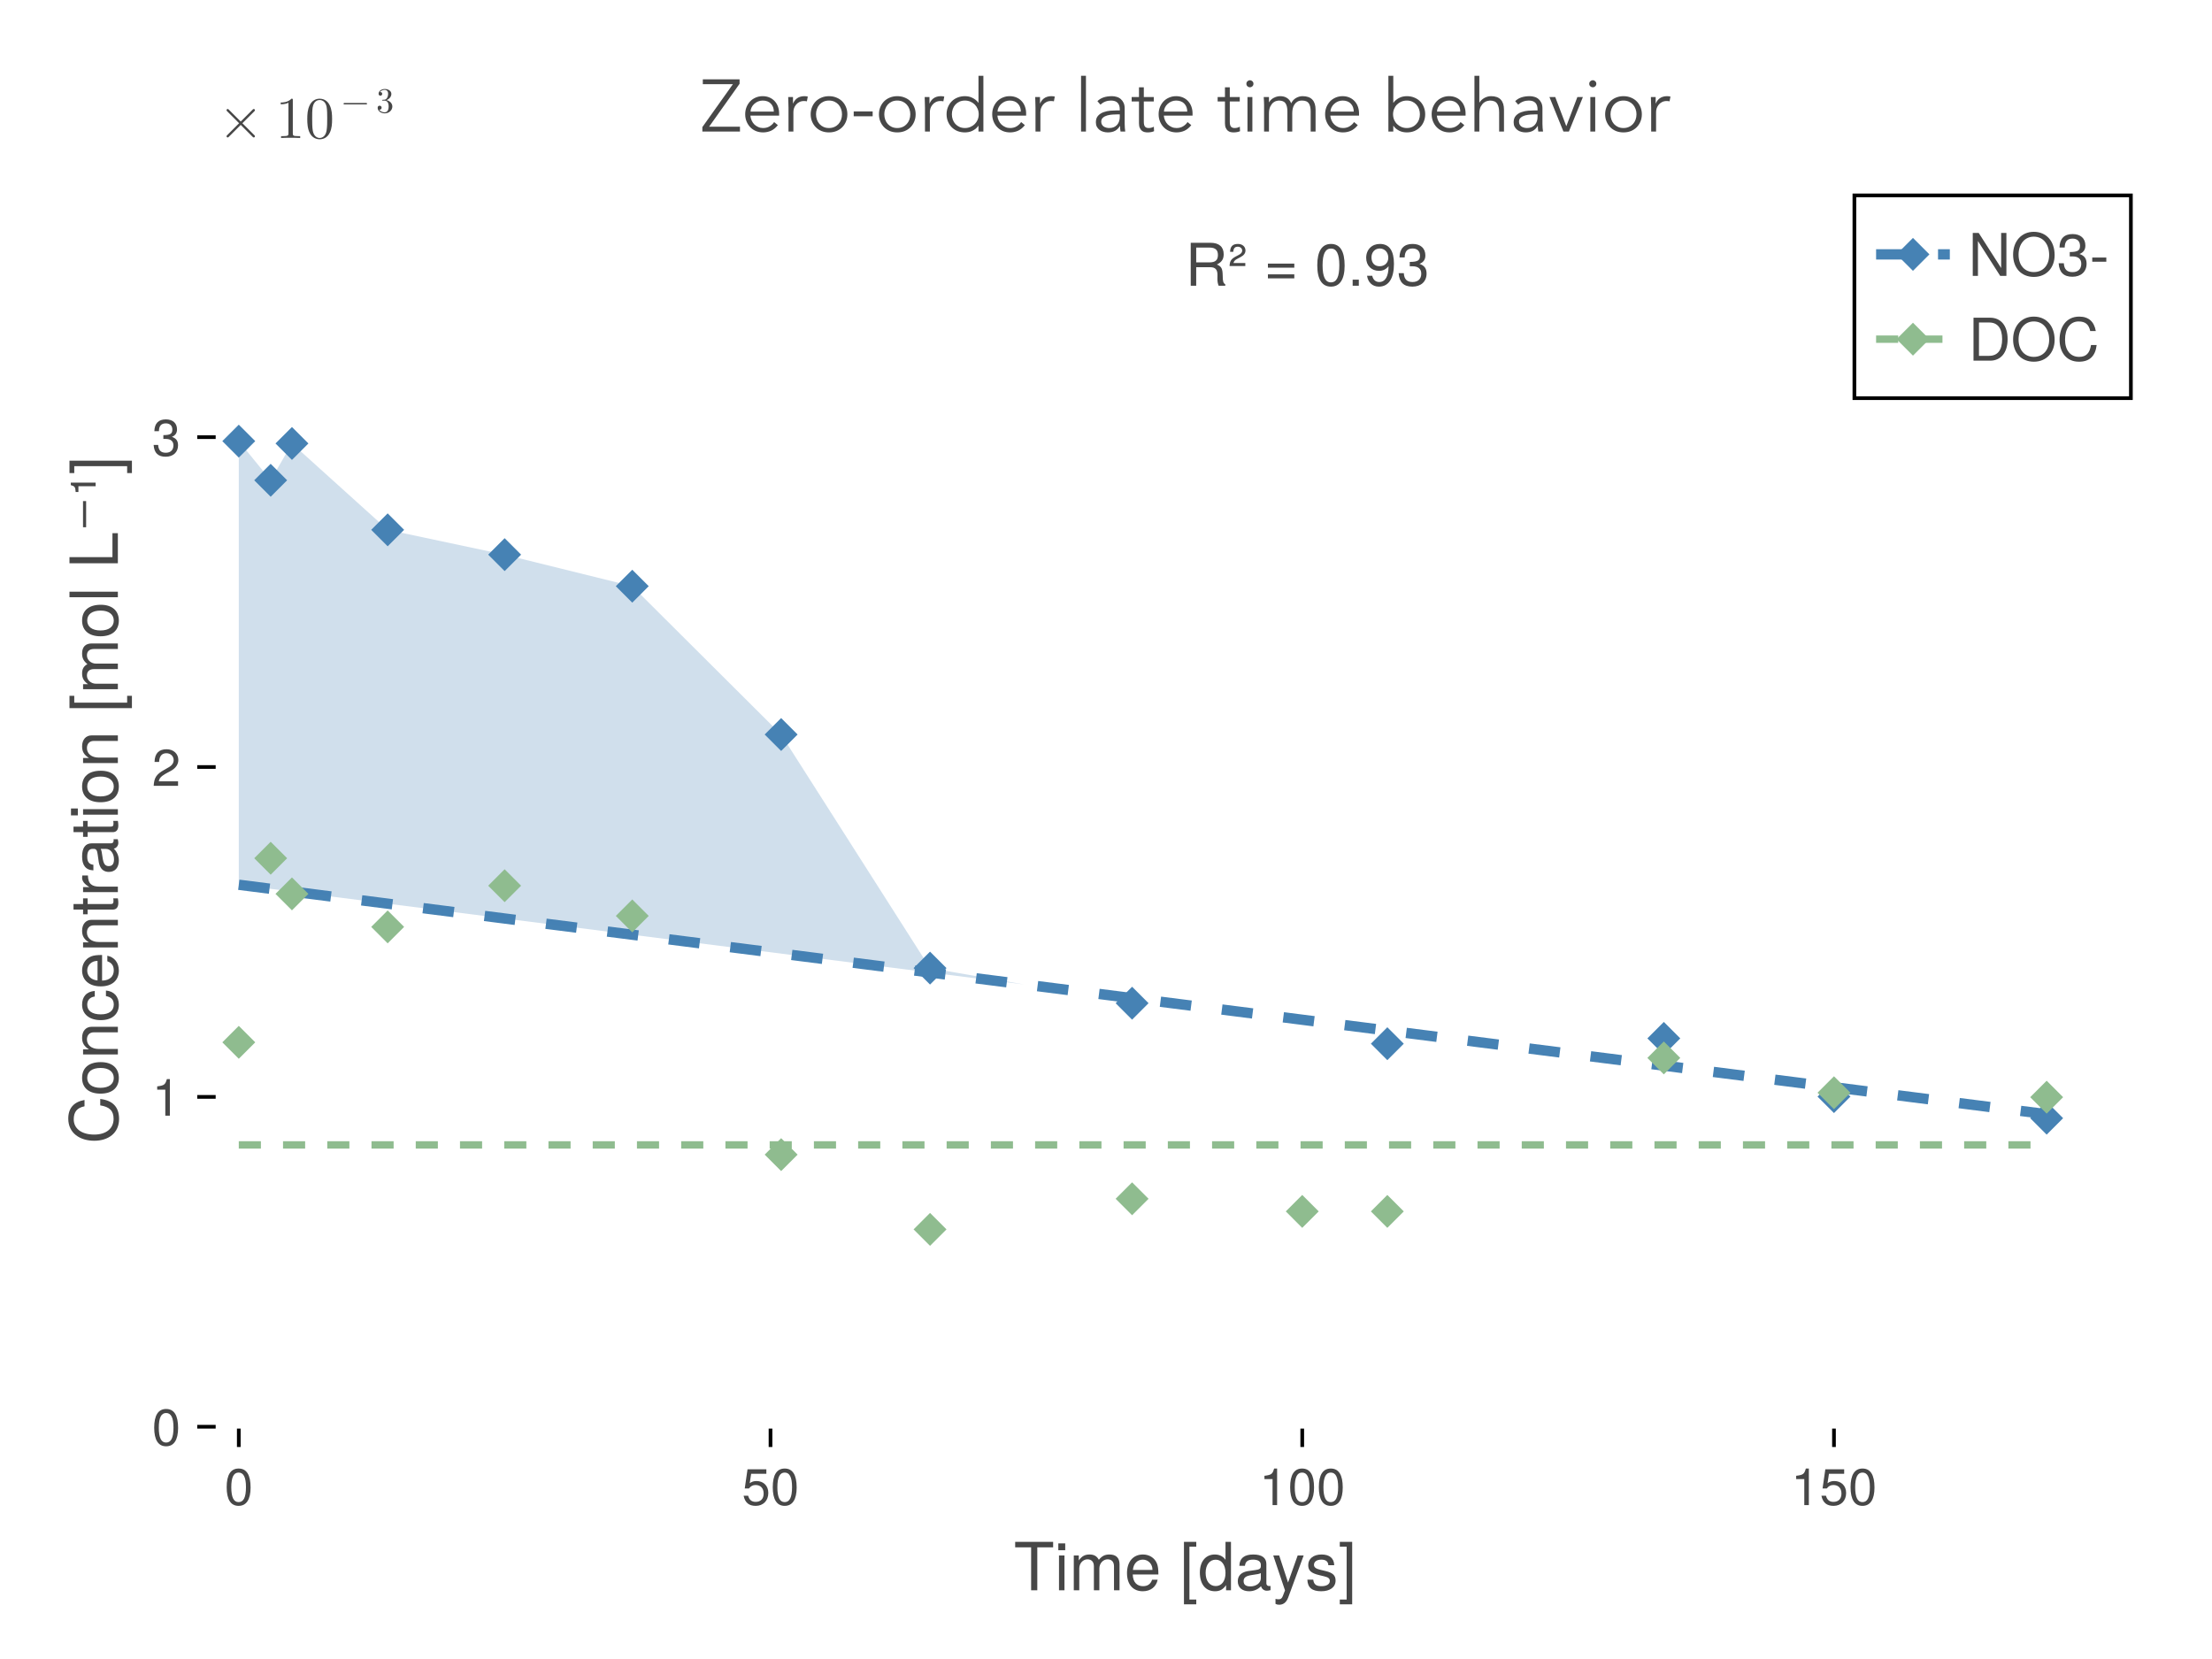 <?xml version="1.0" encoding="UTF-8"?>
<svg xmlns="http://www.w3.org/2000/svg" xmlns:xlink="http://www.w3.org/1999/xlink" width="600" height="450" viewBox="0 0 600 450">
<defs>
<g>
<g id="glyph-0-0-f33c9edc">
<path d="M 9.984 -0.234 C 10.109 -0.359 10.109 -0.562 9.984 -0.688 L 6.672 -4 L 9.984 -7.312 C 10.109 -7.438 10.109 -7.641 9.984 -7.766 C 9.875 -7.891 9.656 -7.891 9.531 -7.766 L 6.219 -4.453 L 2.906 -7.766 C 2.781 -7.891 2.578 -7.891 2.469 -7.766 C 2.344 -7.641 2.344 -7.438 2.469 -7.312 L 5.781 -4 L 2.469 -0.688 C 2.344 -0.562 2.344 -0.359 2.469 -0.234 C 2.578 -0.109 2.781 -0.109 2.906 -0.234 L 6.219 -3.547 L 9.531 -0.234 C 9.656 -0.109 9.875 -0.109 9.984 -0.234 Z M 9.984 -0.234 "/>
</g>
<g id="glyph-1-0-f33c9edc">
<path d="M 6.703 0 L 6.703 -0.5 L 6.188 -0.5 C 4.75 -0.5 4.703 -0.672 4.703 -1.266 L 4.703 -10.234 C 4.703 -10.625 4.703 -10.656 4.344 -10.656 C 3.344 -9.625 1.938 -9.625 1.422 -9.625 L 1.422 -9.141 C 1.75 -9.141 2.688 -9.141 3.516 -9.547 L 3.516 -1.266 C 3.516 -0.688 3.469 -0.5 2.031 -0.5 L 1.516 -0.5 L 1.516 0 C 2.078 -0.047 3.469 -0.047 4.109 -0.047 C 4.75 -0.047 6.141 -0.047 6.703 0 Z M 6.703 0 "/>
</g>
<g id="glyph-1-1-f33c9edc">
<path d="M 7.359 -5.125 C 7.359 -6.406 7.281 -7.688 6.719 -8.859 C 5.984 -10.406 4.672 -10.656 4 -10.656 C 3.047 -10.656 1.875 -10.234 1.219 -8.75 C 0.703 -7.641 0.625 -6.406 0.625 -5.125 C 0.625 -3.922 0.688 -2.484 1.344 -1.266 C 2.031 0.031 3.203 0.359 3.984 0.359 C 4.844 0.359 6.062 0.016 6.766 -1.5 C 7.281 -2.609 7.359 -3.859 7.359 -5.125 Z M 6.031 -5.312 C 6.031 -4.109 6.031 -3.031 5.859 -2 C 5.609 -0.484 4.703 0 3.984 0 C 3.359 0 2.422 -0.406 2.125 -1.938 C 1.953 -2.891 1.953 -4.375 1.953 -5.312 C 1.953 -6.344 1.953 -7.391 2.078 -8.25 C 2.391 -10.156 3.578 -10.297 3.984 -10.297 C 4.516 -10.297 5.562 -10.016 5.875 -8.438 C 6.031 -7.531 6.031 -6.312 6.031 -5.312 Z M 6.031 -5.312 "/>
</g>
<g id="glyph-2-0-f33c9edc">
<path d="M 6.922 -2.391 C 6.922 -2.5 6.844 -2.594 6.734 -2.594 L 0.734 -2.594 C 0.625 -2.594 0.531 -2.5 0.531 -2.391 C 0.531 -2.297 0.625 -2.203 0.734 -2.203 L 6.734 -2.203 C 6.844 -2.203 6.922 -2.297 6.922 -2.391 Z M 6.922 -2.391 "/>
</g>
<g id="glyph-2-1-f33c9edc">
<path d="M 4.391 -1.641 C 4.391 -2.422 3.781 -3.172 2.781 -3.375 C 3.562 -3.641 4.125 -4.312 4.125 -5.062 C 4.125 -5.859 3.281 -6.391 2.359 -6.391 C 1.391 -6.391 0.656 -5.812 0.656 -5.078 C 0.656 -4.766 0.875 -4.578 1.156 -4.578 C 1.453 -4.578 1.641 -4.797 1.641 -5.078 C 1.641 -5.562 1.188 -5.562 1.047 -5.562 C 1.344 -6.031 1.969 -6.156 2.328 -6.156 C 2.719 -6.156 3.25 -5.938 3.25 -5.078 C 3.25 -4.953 3.219 -4.406 2.969 -3.984 C 2.688 -3.516 2.359 -3.484 2.125 -3.484 C 2.047 -3.469 1.812 -3.453 1.75 -3.453 C 1.672 -3.438 1.609 -3.438 1.609 -3.344 C 1.609 -3.234 1.672 -3.234 1.828 -3.234 L 2.25 -3.234 C 3.047 -3.234 3.391 -2.578 3.391 -1.641 C 3.391 -0.328 2.734 -0.062 2.312 -0.062 C 1.906 -0.062 1.188 -0.219 0.844 -0.781 C 1.188 -0.734 1.484 -0.953 1.484 -1.312 C 1.484 -1.656 1.219 -1.859 0.938 -1.859 C 0.703 -1.859 0.406 -1.719 0.406 -1.297 C 0.406 -0.422 1.297 0.219 2.344 0.219 C 3.516 0.219 4.391 -0.656 4.391 -1.641 Z M 4.391 -1.641 "/>
</g>
<g id="glyph-3-0-f33c9edc">
<path d="M 10.672 -11.641 C 10.672 -11.641 6.375 -11.641 6.375 -11.641 C 6.375 -11.641 6.375 0 6.375 0 C 6.375 0 4.703 0 4.703 0 C 4.703 0 4.703 -11.641 4.703 -11.641 C 4.703 -11.641 0.375 -11.641 0.375 -11.641 C 0.375 -11.641 0.375 -13.125 0.375 -13.125 C 0.375 -13.125 10.672 -13.125 10.672 -13.125 C 10.672 -13.125 10.672 -11.641 10.672 -11.641 Z M 10.672 -11.641 "/>
</g>
<g id="glyph-3-1-f33c9edc">
<path d="M 2.75 0 C 2.75 0 1.266 0 1.266 0 C 1.266 0 1.266 -9.438 1.266 -9.438 C 1.266 -9.438 2.75 -9.438 2.75 -9.438 C 2.75 -9.438 2.75 0 2.75 0 Z M 2.953 -10.859 C 2.953 -10.859 1.078 -10.859 1.078 -10.859 C 1.078 -10.859 1.078 -12.719 1.078 -12.719 C 1.078 -12.719 2.953 -12.719 2.953 -12.719 C 2.953 -12.719 2.953 -10.859 2.953 -10.859 Z M 2.953 -10.859 "/>
</g>
<g id="glyph-3-2-f33c9edc">
<path d="M 13.688 0 C 13.688 0 12.188 0 12.188 0 C 12.188 0 12.188 -6.5 12.188 -6.5 C 12.188 -7.688 11.562 -8.391 10.453 -8.391 C 9.234 -8.391 8.219 -7.297 8.219 -5.922 C 8.219 -5.922 8.219 0 8.219 0 C 8.219 0 6.734 0 6.734 0 C 6.734 0 6.734 -6.5 6.734 -6.5 C 6.734 -7.703 6.109 -8.391 4.984 -8.391 C 3.766 -8.391 2.766 -7.297 2.766 -5.922 C 2.766 -5.922 2.766 0 2.766 0 C 2.766 0 1.281 0 1.281 0 C 1.281 0 1.281 -9.438 1.281 -9.438 C 1.281 -9.438 2.641 -9.438 2.641 -9.438 C 2.641 -9.438 2.641 -8.094 2.641 -8.094 C 3.453 -9.234 4.281 -9.703 5.547 -9.703 C 6.766 -9.703 7.531 -9.266 8.078 -8.266 C 8.969 -9.328 9.719 -9.703 10.984 -9.703 C 12.75 -9.703 13.688 -8.766 13.688 -7.078 C 13.688 -7.078 13.688 0 13.688 0 Z M 13.688 0 "/>
</g>
<g id="glyph-3-3-f33c9edc">
<path d="M 9.234 -4.281 C 9.234 -4.281 2.281 -4.281 2.281 -4.281 C 2.328 -2.125 3.484 -1.109 5.062 -1.109 C 6.266 -1.109 7.109 -1.625 7.531 -2.859 C 7.531 -2.859 9.031 -2.859 9.031 -2.859 C 8.656 -0.953 7.156 0.266 5 0.266 C 2.359 0.266 0.719 -1.562 0.719 -4.656 C 0.719 -7.766 2.406 -9.703 5.047 -9.703 C 6.797 -9.703 8.25 -8.766 8.859 -7.219 C 9.125 -6.516 9.234 -5.656 9.234 -4.281 Z M 7.625 -5.609 C 7.625 -7.094 6.5 -8.312 5.016 -8.312 C 3.516 -8.312 2.453 -7.188 2.328 -5.516 C 2.328 -5.516 7.609 -5.516 7.609 -5.516 C 7.625 -5.547 7.625 -5.609 7.625 -5.609 Z M 7.625 -5.609 "/>
</g>
<g id="glyph-3-4-f33c9edc">
</g>
<g id="glyph-3-5-f33c9edc">
<path d="M 4.5 3.812 C 4.5 3.812 1.156 3.812 1.156 3.812 C 1.156 3.812 1.156 -13.125 1.156 -13.125 C 1.156 -13.125 4.5 -13.125 4.5 -13.125 C 4.5 -13.125 4.5 -11.828 4.5 -11.828 C 4.5 -11.828 2.641 -11.828 2.641 -11.828 C 2.641 -11.828 2.641 2.516 2.641 2.516 C 2.641 2.516 4.5 2.516 4.5 2.516 C 4.5 2.516 4.5 3.812 4.5 3.812 Z M 4.5 3.812 "/>
</g>
<g id="glyph-3-6-f33c9edc">
<path d="M 8.906 0 C 8.906 0 7.578 0 7.578 0 C 7.578 0 7.578 -1.391 7.578 -1.391 C 6.766 -0.219 5.875 0.266 4.578 0.266 C 2.031 0.266 0.469 -1.625 0.469 -4.812 C 0.469 -7.812 2.062 -9.703 4.516 -9.703 C 5.781 -9.703 6.781 -9.203 7.422 -8.25 C 7.422 -8.25 7.422 -13.125 7.422 -13.125 C 7.422 -13.125 8.906 -13.125 8.906 -13.125 C 8.906 -13.125 8.906 0 8.906 0 Z M 7.422 -4.688 C 7.422 -6.859 6.391 -8.297 4.766 -8.297 C 3.125 -8.297 2.031 -6.906 2.031 -4.719 C 2.031 -2.516 3.125 -1.141 4.781 -1.141 C 6.375 -1.141 7.422 -2.5 7.422 -4.688 Z M 7.422 -4.688 "/>
</g>
<g id="glyph-3-7-f33c9edc">
<path d="M 9.625 -0.031 C 9.141 0.094 8.906 0.125 8.609 0.125 C 7.859 0.125 7.219 -0.391 7.062 -1.109 C 6.234 -0.234 5.062 0.266 3.859 0.266 C 1.938 0.266 0.75 -0.734 0.75 -2.453 C 0.75 -3.594 1.312 -4.453 2.406 -4.891 C 2.984 -5.125 3.312 -5.203 5.438 -5.469 C 6.625 -5.609 7 -5.891 7 -6.516 C 7 -6.516 7 -6.906 7 -6.906 C 7 -7.812 6.25 -8.312 4.891 -8.312 C 3.484 -8.312 2.812 -7.797 2.688 -6.641 C 2.688 -6.641 1.172 -6.641 1.172 -6.641 C 1.266 -8.812 2.656 -9.703 4.953 -9.703 C 7.266 -9.703 8.5 -8.797 8.5 -7.125 C 8.5 -7.125 8.5 -1.875 8.5 -1.875 C 8.5 -1.406 8.781 -1.141 9.312 -1.141 C 9.391 -1.141 9.469 -1.141 9.625 -1.172 C 9.625 -1.172 9.625 -0.031 9.625 -0.031 Z M 7 -3.266 C 7 -3.266 7 -4.656 7 -4.656 C 6.5 -4.422 6.172 -4.359 4.594 -4.141 C 2.984 -3.906 2.328 -3.469 2.328 -2.484 C 2.328 -1.453 3 -1.047 4.172 -1.047 C 5.641 -1.047 7 -1.906 7 -3.266 Z M 7 -3.266 "/>
</g>
<g id="glyph-3-8-f33c9edc">
<path d="M 8.609 -9.438 C 8.609 -9.438 4.406 1.984 4.406 1.984 C 3.906 3.328 3.047 3.922 1.984 3.922 C 1.578 3.922 1.281 3.859 0.969 3.688 C 0.969 3.688 0.969 2.344 0.969 2.344 C 1.297 2.406 1.547 2.453 1.766 2.453 C 2.406 2.453 2.719 2.203 2.969 1.531 C 2.969 1.531 3.547 0.031 3.547 0.031 C 3.547 0.031 0.359 -9.438 0.359 -9.438 C 0.359 -9.438 1.969 -9.438 1.969 -9.438 C 1.969 -9.438 4.375 -2.094 4.375 -2.094 C 4.375 -2.094 6.984 -9.438 6.984 -9.438 C 6.984 -9.438 8.609 -9.438 8.609 -9.438 Z M 8.609 -9.438 "/>
</g>
<g id="glyph-3-9-f33c9edc">
<path d="M 3.766 3.812 C 3.766 3.812 0.406 3.812 0.406 3.812 C 0.406 3.812 0.406 2.516 0.406 2.516 C 0.406 2.516 2.266 2.516 2.266 2.516 C 2.266 2.516 2.266 -11.828 2.266 -11.828 C 2.266 -11.828 0.406 -11.828 0.406 -11.828 C 0.406 -11.828 0.406 -13.125 0.406 -13.125 C 0.406 -13.125 3.766 -13.125 3.766 -13.125 C 3.766 -13.125 3.766 3.812 3.766 3.812 Z M 3.766 3.812 "/>
</g>
<g id="glyph-4-0-f33c9edc">
<path d="M 8.266 -2.641 C 8.266 -0.828 6.75 0.266 4.375 0.266 C 1.906 0.266 0.688 -0.703 0.609 -2.875 C 0.609 -2.875 2.203 -2.875 2.203 -2.875 C 2.391 -1.438 3.156 -1.109 4.5 -1.109 C 5.812 -1.109 6.703 -1.641 6.703 -2.516 C 6.703 -3.203 6.281 -3.516 5.234 -3.766 C 5.234 -3.766 3.828 -4.109 3.828 -4.109 C 1.609 -4.641 0.844 -5.344 0.844 -6.828 C 0.844 -8.562 2.266 -9.703 4.469 -9.703 C 6.641 -9.703 7.859 -8.656 7.891 -6.797 C 7.891 -6.797 6.297 -6.797 6.297 -6.797 C 6.266 -7.797 5.609 -8.312 4.406 -8.312 C 3.188 -8.312 2.406 -7.766 2.406 -6.891 C 2.406 -6.234 2.938 -5.828 4.156 -5.547 C 4.156 -5.547 5.594 -5.203 5.594 -5.203 C 7.469 -4.75 8.266 -4.047 8.266 -2.641 Z M 8.266 -2.641 "/>
</g>
<g id="glyph-5-0-f33c9edc">
<path d="M 7.094 -4.781 C 7.094 -1.516 5.953 0.203 3.844 0.203 C 1.719 0.203 0.609 -1.516 0.609 -4.859 C 0.609 -8.188 1.703 -9.922 3.844 -9.922 C 6 -9.922 7.094 -8.219 7.094 -4.781 Z M 5.844 -4.891 C 5.844 -7.547 5.188 -8.828 3.844 -8.828 C 2.516 -8.828 1.859 -7.562 1.859 -4.844 C 1.859 -2.125 2.516 -0.812 3.828 -0.812 C 5.188 -0.812 5.844 -2.078 5.844 -4.891 Z M 5.844 -4.891 "/>
</g>
<g id="glyph-6-0-f33c9edc">
<path d="M 7.188 -3.297 C 7.188 -1.188 5.781 0.203 3.781 0.203 C 2.016 0.203 0.891 -0.578 0.484 -2.547 C 0.484 -2.547 1.719 -2.547 1.719 -2.547 C 2.016 -1.422 2.672 -0.875 3.75 -0.875 C 5.094 -0.875 5.922 -1.688 5.922 -3.125 C 5.922 -4.594 5.078 -5.453 3.75 -5.453 C 2.984 -5.453 2.5 -5.203 1.938 -4.516 C 1.938 -4.516 0.797 -4.516 0.797 -4.516 C 0.797 -4.516 1.547 -9.719 1.547 -9.719 C 1.547 -9.719 6.656 -9.719 6.656 -9.719 C 6.656 -9.719 6.656 -8.5 6.656 -8.5 C 6.656 -8.5 2.531 -8.5 2.531 -8.5 C 2.531 -8.5 2.141 -5.938 2.141 -5.938 C 2.719 -6.359 3.281 -6.531 3.969 -6.531 C 5.875 -6.531 7.188 -5.25 7.188 -3.297 Z M 7.188 -3.297 "/>
</g>
<g id="glyph-7-0-f33c9edc">
<path d="M 7.094 -4.781 C 7.094 -1.516 5.953 0.203 3.844 0.203 C 1.719 0.203 0.609 -1.516 0.609 -4.859 C 0.609 -8.188 1.703 -9.922 3.844 -9.922 C 6 -9.922 7.094 -8.219 7.094 -4.781 Z M 5.844 -4.891 C 5.844 -7.547 5.188 -8.828 3.844 -8.828 C 2.516 -8.828 1.859 -7.562 1.859 -4.844 C 1.859 -2.125 2.516 -0.812 3.828 -0.812 C 5.188 -0.812 5.844 -2.078 5.844 -4.891 Z M 5.844 -4.891 "/>
</g>
<g id="glyph-7-1-f33c9edc">
<path d="M 4.859 0 C 4.859 0 3.625 0 3.625 0 C 3.625 0 3.625 -7.062 3.625 -7.062 C 3.625 -7.062 1.422 -7.062 1.422 -7.062 C 1.422 -7.062 1.422 -7.953 1.422 -7.953 C 3.328 -8.188 3.609 -8.406 4.047 -9.922 C 4.047 -9.922 4.859 -9.922 4.859 -9.922 C 4.859 -9.922 4.859 0 4.859 0 Z M 4.859 0 "/>
</g>
<g id="glyph-7-2-f33c9edc">
<path d="M 7.188 -3.297 C 7.188 -1.188 5.781 0.203 3.781 0.203 C 2.016 0.203 0.891 -0.578 0.484 -2.547 C 0.484 -2.547 1.719 -2.547 1.719 -2.547 C 2.016 -1.422 2.672 -0.875 3.75 -0.875 C 5.094 -0.875 5.922 -1.688 5.922 -3.125 C 5.922 -4.594 5.078 -5.453 3.75 -5.453 C 2.984 -5.453 2.5 -5.203 1.938 -4.516 C 1.938 -4.516 0.797 -4.516 0.797 -4.516 C 0.797 -4.516 1.547 -9.719 1.547 -9.719 C 1.547 -9.719 6.656 -9.719 6.656 -9.719 C 6.656 -9.719 6.656 -8.5 6.656 -8.5 C 6.656 -8.5 2.531 -8.5 2.531 -8.5 C 2.531 -8.5 2.141 -5.938 2.141 -5.938 C 2.719 -6.359 3.281 -6.531 3.969 -6.531 C 5.875 -6.531 7.188 -5.25 7.188 -3.297 Z M 7.188 -3.297 "/>
</g>
<g id="glyph-8-0-f33c9edc">
<path d="M 7.094 -4.781 C 7.094 -1.516 5.953 0.203 3.844 0.203 C 1.719 0.203 0.609 -1.516 0.609 -4.859 C 0.609 -8.188 1.703 -9.922 3.844 -9.922 C 6 -9.922 7.094 -8.219 7.094 -4.781 Z M 5.844 -4.891 C 5.844 -7.547 5.188 -8.828 3.844 -8.828 C 2.516 -8.828 1.859 -7.562 1.859 -4.844 C 1.859 -2.125 2.516 -0.812 3.828 -0.812 C 5.188 -0.812 5.844 -2.078 5.844 -4.891 Z M 5.844 -4.891 "/>
</g>
<g id="glyph-9-0-f33c9edc">
<path d="M 7.094 -4.781 C 7.094 -1.516 5.953 0.203 3.844 0.203 C 1.719 0.203 0.609 -1.516 0.609 -4.859 C 0.609 -8.188 1.703 -9.922 3.844 -9.922 C 6 -9.922 7.094 -8.219 7.094 -4.781 Z M 5.844 -4.891 C 5.844 -7.547 5.188 -8.828 3.844 -8.828 C 2.516 -8.828 1.859 -7.562 1.859 -4.844 C 1.859 -2.125 2.516 -0.812 3.828 -0.812 C 5.188 -0.812 5.844 -2.078 5.844 -4.891 Z M 5.844 -4.891 "/>
</g>
<g id="glyph-9-1-f33c9edc">
<path d="M 4.859 0 C 4.859 0 3.625 0 3.625 0 C 3.625 0 3.625 -7.062 3.625 -7.062 C 3.625 -7.062 1.422 -7.062 1.422 -7.062 C 1.422 -7.062 1.422 -7.953 1.422 -7.953 C 3.328 -8.188 3.609 -8.406 4.047 -9.922 C 4.047 -9.922 4.859 -9.922 4.859 -9.922 C 4.859 -9.922 4.859 0 4.859 0 Z M 4.859 0 "/>
</g>
<g id="glyph-10-0-f33c9edc">
<path d="M -4.781 -12.188 C -1.375 -11.797 0.328 -9.984 0.328 -6.781 C 0.328 -2.938 -2.578 -0.859 -6.406 -0.859 C -10.234 -0.859 -13.453 -2.875 -13.453 -6.859 C -13.453 -9.734 -11.938 -11.391 -9.047 -11.922 C -9.047 -11.922 -9.047 -10.203 -9.047 -10.203 C -11.047 -9.797 -11.969 -8.719 -11.969 -6.656 C -11.969 -4.125 -9.797 -2.531 -6.422 -2.531 C -3.156 -2.531 -1.156 -4.188 -1.156 -6.797 C -1.156 -9.016 -2.297 -10.062 -4.781 -10.453 C -4.781 -10.453 -4.781 -12.188 -4.781 -12.188 Z M -4.781 -12.188 "/>
</g>
<g id="glyph-10-1-f33c9edc">
<path d="M -4.641 -9.188 C -1.547 -9.188 0.266 -7.562 0.266 -4.906 C 0.266 -2.234 -1.547 -0.641 -4.719 -0.641 C -7.891 -0.641 -9.703 -2.25 -9.703 -4.891 C -9.703 -7.609 -7.906 -9.188 -4.641 -9.188 Z M -4.656 -7.609 C -7 -7.609 -8.312 -6.609 -8.312 -4.906 C -8.312 -3.234 -6.984 -2.219 -4.719 -2.219 C -2.438 -2.219 -1.109 -3.234 -1.109 -4.906 C -1.109 -6.562 -2.453 -7.609 -4.656 -7.609 Z M -4.656 -7.609 "/>
</g>
<g id="glyph-10-2-f33c9edc">
<path d="M -3.234 -8.594 C -1.078 -8.406 0.266 -6.984 0.266 -4.734 C 0.266 -2.172 -1.578 -0.562 -4.625 -0.562 C -7.766 -0.562 -9.703 -2.219 -9.703 -4.75 C -9.703 -6.859 -8.562 -8.297 -6.266 -8.484 C -6.266 -8.484 -6.266 -6.969 -6.266 -6.969 C -7.578 -6.781 -8.312 -6 -8.312 -4.734 C -8.312 -3.094 -6.984 -2.125 -4.625 -2.125 C -2.391 -2.125 -1.109 -3.109 -1.109 -4.766 C -1.109 -6.047 -1.734 -6.828 -3.234 -7.078 C -3.234 -7.078 -3.234 -8.594 -3.234 -8.594 Z M -3.234 -8.594 "/>
</g>
<g id="glyph-10-3-f33c9edc">
<path d="M -4.281 -9.234 C -4.281 -9.234 -4.281 -2.281 -4.281 -2.281 C -2.125 -2.328 -1.109 -3.484 -1.109 -5.062 C -1.109 -6.266 -1.625 -7.109 -2.859 -7.531 C -2.859 -7.531 -2.859 -9.031 -2.859 -9.031 C -0.953 -8.656 0.266 -7.156 0.266 -5 C 0.266 -2.359 -1.562 -0.719 -4.656 -0.719 C -7.766 -0.719 -9.703 -2.406 -9.703 -5.047 C -9.703 -6.797 -8.766 -8.25 -7.219 -8.859 C -6.516 -9.125 -5.656 -9.234 -4.281 -9.234 Z M -5.609 -7.625 C -7.094 -7.625 -8.312 -6.5 -8.312 -5.016 C -8.312 -3.516 -7.188 -2.453 -5.516 -2.328 C -5.516 -2.328 -5.516 -7.609 -5.516 -7.609 C -5.547 -7.625 -5.609 -7.625 -5.609 -7.625 Z M -5.609 -7.625 "/>
</g>
<g id="glyph-10-4-f33c9edc">
<path d="M -0.031 -9.625 C 0.094 -9.141 0.125 -8.906 0.125 -8.609 C 0.125 -7.859 -0.391 -7.219 -1.109 -7.062 C -0.234 -6.234 0.266 -5.062 0.266 -3.859 C 0.266 -1.938 -0.734 -0.75 -2.453 -0.75 C -3.594 -0.75 -4.453 -1.312 -4.891 -2.406 C -5.125 -2.984 -5.203 -3.312 -5.469 -5.438 C -5.609 -6.625 -5.891 -7 -6.516 -7 C -6.516 -7 -6.906 -7 -6.906 -7 C -7.812 -7 -8.312 -6.25 -8.312 -4.891 C -8.312 -3.484 -7.797 -2.812 -6.641 -2.688 C -6.641 -2.688 -6.641 -1.172 -6.641 -1.172 C -8.812 -1.266 -9.703 -2.656 -9.703 -4.953 C -9.703 -7.266 -8.797 -8.5 -7.125 -8.5 C -7.125 -8.5 -1.875 -8.5 -1.875 -8.5 C -1.406 -8.5 -1.141 -8.781 -1.141 -9.312 C -1.141 -9.391 -1.141 -9.469 -1.172 -9.625 C -1.172 -9.625 -0.031 -9.625 -0.031 -9.625 Z M -3.266 -7 C -3.266 -7 -4.656 -7 -4.656 -7 C -4.422 -6.5 -4.359 -6.172 -4.141 -4.594 C -3.906 -2.984 -3.469 -2.328 -2.484 -2.328 C -1.453 -2.328 -1.047 -3 -1.047 -4.172 C -1.047 -5.641 -1.906 -7 -3.266 -7 Z M -3.266 -7 "/>
</g>
<g id="glyph-10-5-f33c9edc">
<path d="M 0 -4.578 C 0.094 -4.062 0.125 -3.703 0.125 -3.344 C 0.125 -2.172 -0.406 -1.531 -1.375 -1.531 C -1.375 -1.531 -8.203 -1.531 -8.203 -1.531 C -8.203 -1.531 -8.203 -0.25 -8.203 -0.25 C -8.203 -0.25 -9.438 -0.25 -9.438 -0.25 C -9.438 -0.25 -9.438 -1.531 -9.438 -1.531 C -9.438 -1.531 -12.031 -1.531 -12.031 -1.531 C -12.031 -1.531 -12.031 -3.031 -12.031 -3.031 C -12.031 -3.031 -9.438 -3.031 -9.438 -3.031 C -9.438 -3.031 -9.438 -4.578 -9.438 -4.578 C -9.438 -4.578 -8.203 -4.578 -8.203 -4.578 C -8.203 -4.578 -8.203 -3.031 -8.203 -3.031 C -8.203 -3.031 -2.031 -3.031 -2.031 -3.031 C -1.375 -3.031 -1.188 -3.203 -1.188 -3.859 C -1.188 -4.141 -1.203 -4.375 -1.266 -4.578 C -1.266 -4.578 0 -4.578 0 -4.578 Z M 0 -4.578 "/>
</g>
<g id="glyph-10-6-f33c9edc">
<path d="M 0 -2.75 C 0 -2.75 0 -1.266 0 -1.266 C 0 -1.266 -9.438 -1.266 -9.438 -1.266 C -9.438 -1.266 -9.438 -2.75 -9.438 -2.75 C -9.438 -2.75 0 -2.75 0 -2.75 Z M -10.859 -2.953 C -10.859 -2.953 -10.859 -1.078 -10.859 -1.078 C -10.859 -1.078 -12.719 -1.078 -12.719 -1.078 C -12.719 -1.078 -12.719 -2.953 -12.719 -2.953 C -12.719 -2.953 -10.859 -2.953 -10.859 -2.953 Z M -10.859 -2.953 "/>
</g>
<g id="glyph-11-0-f33c9edc">
<path d="M 0 -8.766 C 0 -8.766 0 -7.266 0 -7.266 C 0 -7.266 -6.531 -7.266 -6.531 -7.266 C -7.672 -7.266 -8.391 -6.516 -8.391 -5.328 C -8.391 -3.797 -7.125 -2.75 -5.203 -2.75 C -5.203 -2.75 0 -2.75 0 -2.75 C 0 -2.75 0 -1.266 0 -1.266 C 0 -1.266 -9.438 -1.266 -9.438 -1.266 C -9.438 -1.266 -9.438 -2.641 -9.438 -2.641 C -9.438 -2.641 -7.844 -2.641 -7.844 -2.641 C -9.156 -3.469 -9.703 -4.375 -9.703 -5.781 C -9.703 -7.594 -8.688 -8.766 -7.125 -8.766 C -7.125 -8.766 0 -8.766 0 -8.766 Z M 0 -8.766 "/>
</g>
<g id="glyph-12-0-f33c9edc">
<path d="M 0 -8.766 C 0 -8.766 0 -7.266 0 -7.266 C 0 -7.266 -6.531 -7.266 -6.531 -7.266 C -7.672 -7.266 -8.391 -6.516 -8.391 -5.328 C -8.391 -3.797 -7.125 -2.75 -5.203 -2.75 C -5.203 -2.75 0 -2.75 0 -2.75 C 0 -2.75 0 -1.266 0 -1.266 C 0 -1.266 -9.438 -1.266 -9.438 -1.266 C -9.438 -1.266 -9.438 -2.641 -9.438 -2.641 C -9.438 -2.641 -7.844 -2.641 -7.844 -2.641 C -9.156 -3.469 -9.703 -4.375 -9.703 -5.781 C -9.703 -7.594 -8.688 -8.766 -7.125 -8.766 C -7.125 -8.766 0 -8.766 0 -8.766 Z M 0 -8.766 "/>
</g>
<g id="glyph-13-0-f33c9edc">
<path d="M 0 -4.578 C 0.094 -4.062 0.125 -3.703 0.125 -3.344 C 0.125 -2.172 -0.406 -1.531 -1.375 -1.531 C -1.375 -1.531 -8.203 -1.531 -8.203 -1.531 C -8.203 -1.531 -8.203 -0.25 -8.203 -0.25 C -8.203 -0.25 -9.438 -0.25 -9.438 -0.25 C -9.438 -0.25 -9.438 -1.531 -9.438 -1.531 C -9.438 -1.531 -12.031 -1.531 -12.031 -1.531 C -12.031 -1.531 -12.031 -3.031 -12.031 -3.031 C -12.031 -3.031 -9.438 -3.031 -9.438 -3.031 C -9.438 -3.031 -9.438 -4.578 -9.438 -4.578 C -9.438 -4.578 -8.203 -4.578 -8.203 -4.578 C -8.203 -4.578 -8.203 -3.031 -8.203 -3.031 C -8.203 -3.031 -2.031 -3.031 -2.031 -3.031 C -1.375 -3.031 -1.188 -3.203 -1.188 -3.859 C -1.188 -4.141 -1.203 -4.375 -1.266 -4.578 C -1.266 -4.578 0 -4.578 0 -4.578 Z M 0 -4.578 "/>
</g>
<g id="glyph-14-0-f33c9edc">
<path d="M -8.125 -5.781 C -8.078 -3.453 -7.016 -2.75 -4.891 -2.75 C -4.891 -2.75 0 -2.75 0 -2.75 C 0 -2.75 0 -1.266 0 -1.266 C 0 -1.266 -9.438 -1.266 -9.438 -1.266 C -9.438 -1.266 -9.438 -2.625 -9.438 -2.625 C -9.438 -2.625 -7.719 -2.625 -7.719 -2.625 C -9.125 -3.484 -9.703 -4.234 -9.703 -5.203 C -9.703 -5.406 -9.688 -5.531 -9.641 -5.781 C -9.641 -5.781 -8.125 -5.781 -8.125 -5.781 Z M -8.125 -5.781 "/>
</g>
<g id="glyph-14-1-f33c9edc">
<path d="M 0 -8.766 C 0 -8.766 0 -7.266 0 -7.266 C 0 -7.266 -6.531 -7.266 -6.531 -7.266 C -7.672 -7.266 -8.391 -6.516 -8.391 -5.328 C -8.391 -3.797 -7.125 -2.75 -5.203 -2.75 C -5.203 -2.75 0 -2.75 0 -2.75 C 0 -2.75 0 -1.266 0 -1.266 C 0 -1.266 -9.438 -1.266 -9.438 -1.266 C -9.438 -1.266 -9.438 -2.641 -9.438 -2.641 C -9.438 -2.641 -7.844 -2.641 -7.844 -2.641 C -9.156 -3.469 -9.703 -4.375 -9.703 -5.781 C -9.703 -7.594 -8.688 -8.766 -7.125 -8.766 C -7.125 -8.766 0 -8.766 0 -8.766 Z M 0 -8.766 "/>
</g>
<g id="glyph-15-0-f33c9edc">
</g>
<g id="glyph-16-0-f33c9edc">
<path d="M 3.812 -4.5 C 3.812 -4.5 3.812 -1.156 3.812 -1.156 C 3.812 -1.156 -13.125 -1.156 -13.125 -1.156 C -13.125 -1.156 -13.125 -4.5 -13.125 -4.5 C -13.125 -4.5 -11.828 -4.5 -11.828 -4.5 C -11.828 -4.5 -11.828 -2.641 -11.828 -2.641 C -11.828 -2.641 2.516 -2.641 2.516 -2.641 C 2.516 -2.641 2.516 -4.5 2.516 -4.5 C 2.516 -4.5 3.812 -4.5 3.812 -4.5 Z M 3.812 -4.5 "/>
</g>
<g id="glyph-17-0-f33c9edc">
<path d="M 0 -13.688 C 0 -13.688 0 -12.188 0 -12.188 C 0 -12.188 -6.5 -12.188 -6.5 -12.188 C -7.688 -12.188 -8.391 -11.562 -8.391 -10.453 C -8.391 -9.234 -7.297 -8.219 -5.922 -8.219 C -5.922 -8.219 0 -8.219 0 -8.219 C 0 -8.219 0 -6.734 0 -6.734 C 0 -6.734 -6.5 -6.734 -6.5 -6.734 C -7.703 -6.734 -8.391 -6.109 -8.391 -4.984 C -8.391 -3.766 -7.297 -2.766 -5.922 -2.766 C -5.922 -2.766 0 -2.766 0 -2.766 C 0 -2.766 0 -1.281 0 -1.281 C 0 -1.281 -9.438 -1.281 -9.438 -1.281 C -9.438 -1.281 -9.438 -2.641 -9.438 -2.641 C -9.438 -2.641 -8.094 -2.641 -8.094 -2.641 C -9.234 -3.453 -9.703 -4.281 -9.703 -5.547 C -9.703 -6.766 -9.266 -7.531 -8.266 -8.078 C -9.328 -8.969 -9.703 -9.719 -9.703 -10.984 C -9.703 -12.75 -8.766 -13.688 -7.078 -13.688 C -7.078 -13.688 0 -13.688 0 -13.688 Z M 0 -13.688 "/>
</g>
<g id="glyph-18-0-f33c9edc">
<path d="M -4.641 -9.188 C -1.547 -9.188 0.266 -7.562 0.266 -4.906 C 0.266 -2.234 -1.547 -0.641 -4.719 -0.641 C -7.891 -0.641 -9.703 -2.25 -9.703 -4.891 C -9.703 -7.609 -7.906 -9.188 -4.641 -9.188 Z M -4.656 -7.609 C -7 -7.609 -8.312 -6.609 -8.312 -4.906 C -8.312 -3.234 -6.984 -2.219 -4.719 -2.219 C -2.438 -2.219 -1.109 -3.234 -1.109 -4.906 C -1.109 -6.562 -2.453 -7.609 -4.656 -7.609 Z M -4.656 -7.609 "/>
</g>
<g id="glyph-19-0-f33c9edc">
<path d="M 0 -2.719 C 0 -2.719 0 -1.219 0 -1.219 C 0 -1.219 -13.125 -1.219 -13.125 -1.219 C -13.125 -1.219 -13.125 -2.719 -13.125 -2.719 C -13.125 -2.719 0 -2.719 0 -2.719 Z M 0 -2.719 "/>
</g>
<g id="glyph-20-0-f33c9edc">
</g>
<g id="glyph-21-0-f33c9edc">
<path d="M 0 -9.594 C 0 -9.594 0 -1.438 0 -1.438 C 0 -1.438 -13.125 -1.438 -13.125 -1.438 C -13.125 -1.438 -13.125 -3.109 -13.125 -3.109 C -13.125 -3.109 -1.469 -3.109 -1.469 -3.109 C -1.469 -3.109 -1.469 -9.594 -1.469 -9.594 C -1.469 -9.594 0 -9.594 0 -9.594 Z M 0 -9.594 "/>
</g>
<g id="glyph-22-0-f33c9edc">
<path d="M -9.453 -1.203 L -9.453 -8.297 L -8.609 -8.297 L -8.609 -1.203 Z M -9.453 -1.203 "/>
</g>
<g id="glyph-23-0-f33c9edc">
<path d="M -6.031 -3.797 C -6.031 -3.797 -6.031 -2.828 -6.031 -2.828 C -6.031 -2.828 -10.703 -2.828 -10.703 -2.828 C -10.703 -2.828 -10.703 -1.266 -10.703 -1.266 C -10.703 -1.266 -11.453 -1.266 -11.453 -1.266 C -11.453 -1.266 -11.469 -1.5 -11.469 -1.5 C -11.531 -2.625 -11.766 -2.859 -12.766 -3.125 C -12.766 -3.125 -12.766 -3.797 -12.766 -3.797 C -12.766 -3.797 -6.031 -3.797 -6.031 -3.797 Z M -6.031 -3.797 "/>
</g>
<g id="glyph-24-0-f33c9edc">
<path d="M 3.812 -3.766 C 3.812 -3.766 3.812 -0.406 3.812 -0.406 C 3.812 -0.406 2.516 -0.406 2.516 -0.406 C 2.516 -0.406 2.516 -2.266 2.516 -2.266 C 2.516 -2.266 -11.828 -2.266 -11.828 -2.266 C -11.828 -2.266 -11.828 -0.406 -11.828 -0.406 C -11.828 -0.406 -13.125 -0.406 -13.125 -0.406 C -13.125 -0.406 -13.125 -3.766 -13.125 -3.766 C -13.125 -3.766 3.812 -3.766 3.812 -3.766 Z M 3.812 -3.766 "/>
</g>
<g id="glyph-25-0-f33c9edc">
<path d="M 7.094 -4.781 C 7.094 -1.516 5.953 0.203 3.844 0.203 C 1.719 0.203 0.609 -1.516 0.609 -4.859 C 0.609 -8.188 1.703 -9.922 3.844 -9.922 C 6 -9.922 7.094 -8.219 7.094 -4.781 Z M 5.844 -4.891 C 5.844 -7.547 5.188 -8.828 3.844 -8.828 C 2.516 -8.828 1.859 -7.562 1.859 -4.844 C 1.859 -2.125 2.516 -0.812 3.828 -0.812 C 5.188 -0.812 5.844 -2.078 5.844 -4.891 Z M 5.844 -4.891 "/>
</g>
<g id="glyph-26-0-f33c9edc">
<path d="M 4.859 0 C 4.859 0 3.625 0 3.625 0 C 3.625 0 3.625 -7.062 3.625 -7.062 C 3.625 -7.062 1.422 -7.062 1.422 -7.062 C 1.422 -7.062 1.422 -7.953 1.422 -7.953 C 3.328 -8.188 3.609 -8.406 4.047 -9.922 C 4.047 -9.922 4.859 -9.922 4.859 -9.922 C 4.859 -9.922 4.859 0 4.859 0 Z M 4.859 0 "/>
</g>
<g id="glyph-26-1-f33c9edc">
<path d="M 7.156 -7.016 C 7.156 -5.797 6.438 -4.766 5.047 -4.016 C 5.047 -4.016 3.656 -3.266 3.656 -3.266 C 2.438 -2.547 1.984 -2.031 1.859 -1.219 C 1.859 -1.219 7.078 -1.219 7.078 -1.219 C 7.078 -1.219 7.078 0 7.078 0 C 7.078 0 0.469 0 0.469 0 C 0.594 -2.188 1.188 -3.125 3.266 -4.297 C 3.266 -4.297 4.547 -5.031 4.547 -5.031 C 5.438 -5.531 5.891 -6.203 5.891 -6.984 C 5.891 -8.047 5.047 -8.844 3.938 -8.844 C 2.719 -8.844 2.031 -8.141 1.938 -6.484 C 1.938 -6.484 0.703 -6.484 0.703 -6.484 C 0.766 -8.891 1.953 -9.922 3.969 -9.922 C 5.859 -9.922 7.156 -8.688 7.156 -7.016 Z M 7.156 -7.016 "/>
</g>
<g id="glyph-27-0-f33c9edc">
<path d="M 7.078 -2.891 C 7.078 -1.016 5.766 0.203 3.719 0.203 C 1.688 0.203 0.609 -0.781 0.453 -3 C 0.453 -3 1.688 -3 1.688 -3 C 1.766 -1.547 2.422 -0.875 3.766 -0.875 C 5.047 -0.875 5.828 -1.625 5.828 -2.875 C 5.828 -3.969 5.125 -4.625 3.766 -4.625 C 3.766 -4.625 3.094 -4.625 3.094 -4.625 C 3.094 -4.625 3.094 -5.656 3.094 -5.656 C 5.062 -5.656 5.531 -6.094 5.531 -7.156 C 5.531 -8.203 4.875 -8.844 3.781 -8.844 C 2.516 -8.844 1.922 -8.188 1.891 -6.719 C 1.891 -6.719 0.656 -6.719 0.656 -6.719 C 0.703 -8.828 1.766 -9.922 3.766 -9.922 C 5.656 -9.922 6.797 -8.906 6.797 -7.203 C 6.797 -6.203 6.328 -5.562 5.406 -5.188 C 6.594 -4.781 7.078 -4.094 7.078 -2.891 Z M 7.078 -2.891 "/>
</g>
<g id="glyph-28-0-f33c9edc">
<path d="M 10.547 -12.953 L 2.281 -1.312 L 10.656 -1.312 L 10.656 0 L 0.453 0 L 0.453 -1.203 L 8.734 -12.844 L 0.578 -12.844 L 0.578 -14.156 L 10.547 -14.156 Z M 10.547 -12.953 "/>
</g>
<g id="glyph-28-1-f33c9edc">
</g>
<g id="glyph-28-2-f33c9edc">
<path d="M 3.359 -12.953 C 3.359 -12.68 3.258 -12.453 3.062 -12.266 C 2.863 -12.086 2.645 -12 2.406 -12 C 2.164 -12 1.941 -12.086 1.734 -12.266 C 1.535 -12.453 1.438 -12.68 1.438 -12.953 C 1.438 -13.234 1.535 -13.461 1.734 -13.641 C 1.941 -13.828 2.164 -13.922 2.406 -13.922 C 2.645 -13.922 2.863 -13.828 3.062 -13.641 C 3.258 -13.461 3.359 -13.234 3.359 -12.953 Z M 3.062 0 L 1.734 0 L 1.734 -9.359 L 3.062 -9.359 Z M 3.062 0 "/>
</g>
<g id="glyph-28-3-f33c9edc">
<path d="M 9.984 -4.688 C 9.984 -5.195 9.898 -5.676 9.734 -6.125 C 9.566 -6.582 9.328 -6.977 9.016 -7.312 C 8.711 -7.645 8.344 -7.91 7.906 -8.109 C 7.477 -8.305 6.988 -8.406 6.438 -8.406 C 5.895 -8.406 5.395 -8.305 4.938 -8.109 C 4.488 -7.91 4.098 -7.645 3.766 -7.312 C 3.43 -6.977 3.172 -6.582 2.984 -6.125 C 2.797 -5.676 2.703 -5.195 2.703 -4.688 C 2.703 -4.164 2.797 -3.676 2.984 -3.219 C 3.172 -2.77 3.43 -2.379 3.766 -2.047 C 4.098 -1.711 4.488 -1.445 4.938 -1.25 C 5.395 -1.051 5.895 -0.953 6.438 -0.953 C 6.988 -0.953 7.477 -1.051 7.906 -1.25 C 8.344 -1.445 8.711 -1.711 9.016 -2.047 C 9.328 -2.379 9.566 -2.77 9.734 -3.219 C 9.898 -3.676 9.984 -4.164 9.984 -4.688 Z M 1.438 -15.125 L 2.766 -15.125 L 2.766 -7.797 L 2.797 -7.797 C 3.016 -8.117 3.27 -8.391 3.562 -8.609 C 3.852 -8.836 4.156 -9.023 4.469 -9.172 C 4.789 -9.328 5.125 -9.438 5.469 -9.5 C 5.812 -9.562 6.133 -9.594 6.438 -9.594 C 7.176 -9.594 7.848 -9.469 8.453 -9.219 C 9.055 -8.977 9.578 -8.641 10.016 -8.203 C 10.461 -7.766 10.805 -7.242 11.047 -6.641 C 11.297 -6.035 11.422 -5.383 11.422 -4.688 C 11.422 -3.977 11.297 -3.32 11.047 -2.719 C 10.805 -2.113 10.461 -1.594 10.016 -1.156 C 9.578 -0.719 9.055 -0.375 8.453 -0.125 C 7.848 0.113 7.176 0.234 6.438 0.234 C 6.133 0.234 5.812 0.203 5.469 0.141 C 5.125 0.078 4.789 -0.023 4.469 -0.172 C 4.156 -0.328 3.852 -0.516 3.562 -0.734 C 3.27 -0.961 3.016 -1.238 2.797 -1.562 L 2.766 -1.562 L 2.766 0 L 1.438 0 Z M 1.438 -15.125 "/>
</g>
<g id="glyph-28-4-f33c9edc">
<path d="M 8.719 -5.406 C 8.719 -6.289 8.453 -7.008 7.922 -7.562 C 7.391 -8.125 6.645 -8.406 5.688 -8.406 C 5.258 -8.406 4.844 -8.32 4.438 -8.156 C 4.039 -7.988 3.691 -7.766 3.391 -7.484 C 3.086 -7.203 2.848 -6.879 2.672 -6.516 C 2.492 -6.16 2.406 -5.789 2.406 -5.406 Z M 2.359 -4.312 C 2.398 -3.852 2.516 -3.414 2.703 -3 C 2.891 -2.582 3.133 -2.223 3.438 -1.922 C 3.75 -1.629 4.102 -1.395 4.5 -1.219 C 4.895 -1.039 5.328 -0.953 5.797 -0.953 C 6.504 -0.953 7.113 -1.113 7.625 -1.438 C 8.145 -1.77 8.535 -2.148 8.797 -2.578 L 9.812 -1.734 C 9.258 -1.035 8.645 -0.531 7.969 -0.219 C 7.289 0.082 6.566 0.234 5.797 0.234 C 5.109 0.234 4.469 0.113 3.875 -0.125 C 3.281 -0.375 2.77 -0.719 2.344 -1.156 C 1.914 -1.594 1.578 -2.113 1.328 -2.719 C 1.078 -3.32 0.953 -3.977 0.953 -4.688 C 0.953 -5.383 1.07 -6.035 1.312 -6.641 C 1.562 -7.242 1.895 -7.766 2.312 -8.203 C 2.738 -8.641 3.238 -8.977 3.812 -9.219 C 4.395 -9.469 5.02 -9.594 5.688 -9.594 C 6.383 -9.594 7.016 -9.469 7.578 -9.219 C 8.141 -8.969 8.609 -8.629 8.984 -8.203 C 9.367 -7.785 9.66 -7.289 9.859 -6.719 C 10.055 -6.156 10.156 -5.555 10.156 -4.922 L 10.156 -4.312 Z M 2.359 -4.312 "/>
</g>
<g id="glyph-28-5-f33c9edc">
<path d="M 1.578 -6.438 C 1.578 -6.852 1.566 -7.273 1.547 -7.703 C 1.523 -8.129 1.508 -8.68 1.5 -9.359 L 2.797 -9.359 L 2.797 -7.625 L 2.844 -7.625 C 2.938 -7.875 3.066 -8.113 3.234 -8.344 C 3.41 -8.582 3.617 -8.797 3.859 -8.984 C 4.109 -9.172 4.395 -9.316 4.719 -9.422 C 5.051 -9.535 5.426 -9.594 5.844 -9.594 C 6.219 -9.594 6.539 -9.555 6.812 -9.484 L 6.562 -8.188 C 6.383 -8.25 6.129 -8.281 5.797 -8.281 C 5.297 -8.281 4.863 -8.18 4.5 -7.984 C 4.133 -7.797 3.832 -7.551 3.594 -7.25 C 3.352 -6.945 3.176 -6.625 3.062 -6.281 C 2.957 -5.938 2.906 -5.602 2.906 -5.281 L 2.906 0 L 1.578 0 Z M 1.578 -6.438 "/>
</g>
<g id="glyph-29-0-f33c9edc">
<path d="M 8.719 -5.406 C 8.719 -6.289 8.453 -7.008 7.922 -7.562 C 7.391 -8.125 6.645 -8.406 5.688 -8.406 C 5.258 -8.406 4.844 -8.32 4.438 -8.156 C 4.039 -7.988 3.691 -7.766 3.391 -7.484 C 3.086 -7.203 2.848 -6.879 2.672 -6.516 C 2.492 -6.16 2.406 -5.789 2.406 -5.406 Z M 2.359 -4.312 C 2.398 -3.852 2.516 -3.414 2.703 -3 C 2.891 -2.582 3.133 -2.223 3.438 -1.922 C 3.75 -1.629 4.102 -1.395 4.5 -1.219 C 4.895 -1.039 5.328 -0.953 5.797 -0.953 C 6.504 -0.953 7.113 -1.113 7.625 -1.438 C 8.145 -1.77 8.535 -2.148 8.797 -2.578 L 9.812 -1.734 C 9.258 -1.035 8.645 -0.531 7.969 -0.219 C 7.289 0.082 6.566 0.234 5.797 0.234 C 5.109 0.234 4.469 0.113 3.875 -0.125 C 3.281 -0.375 2.77 -0.719 2.344 -1.156 C 1.914 -1.594 1.578 -2.113 1.328 -2.719 C 1.078 -3.32 0.953 -3.977 0.953 -4.688 C 0.953 -5.383 1.07 -6.035 1.312 -6.641 C 1.562 -7.242 1.895 -7.766 2.312 -8.203 C 2.738 -8.641 3.238 -8.977 3.812 -9.219 C 4.395 -9.469 5.02 -9.594 5.688 -9.594 C 6.383 -9.594 7.016 -9.469 7.578 -9.219 C 8.141 -8.969 8.609 -8.629 8.984 -8.203 C 9.367 -7.785 9.66 -7.289 9.859 -6.719 C 10.055 -6.156 10.156 -5.555 10.156 -4.922 L 10.156 -4.312 Z M 2.359 -4.312 "/>
</g>
<g id="glyph-29-1-f33c9edc">
<path d="M 1.578 -6.438 C 1.578 -6.852 1.566 -7.273 1.547 -7.703 C 1.523 -8.129 1.508 -8.68 1.5 -9.359 L 2.797 -9.359 L 2.797 -7.625 L 2.844 -7.625 C 2.938 -7.875 3.066 -8.113 3.234 -8.344 C 3.41 -8.582 3.617 -8.797 3.859 -8.984 C 4.109 -9.172 4.395 -9.316 4.719 -9.422 C 5.051 -9.535 5.426 -9.594 5.844 -9.594 C 6.219 -9.594 6.539 -9.555 6.812 -9.484 L 6.562 -8.188 C 6.383 -8.25 6.129 -8.281 5.797 -8.281 C 5.297 -8.281 4.863 -8.18 4.5 -7.984 C 4.133 -7.797 3.832 -7.551 3.594 -7.25 C 3.352 -6.945 3.176 -6.625 3.062 -6.281 C 2.957 -5.938 2.906 -5.602 2.906 -5.281 L 2.906 0 L 1.578 0 Z M 1.578 -6.438 "/>
</g>
<g id="glyph-29-2-f33c9edc">
<path d="M 5.906 -4.141 L 0.766 -4.141 L 0.766 -5.453 L 5.906 -5.453 Z M 5.906 -4.141 "/>
</g>
<g id="glyph-29-3-f33c9edc">
<path d="M 9.453 -4.688 C 9.453 -5.195 9.367 -5.676 9.203 -6.125 C 9.035 -6.582 8.801 -6.977 8.5 -7.312 C 8.195 -7.645 7.828 -7.91 7.391 -8.109 C 6.953 -8.305 6.461 -8.406 5.922 -8.406 C 5.367 -8.406 4.875 -8.305 4.438 -8.109 C 4.008 -7.91 3.645 -7.645 3.344 -7.312 C 3.051 -6.977 2.82 -6.582 2.656 -6.125 C 2.488 -5.676 2.406 -5.195 2.406 -4.688 C 2.406 -4.164 2.488 -3.676 2.656 -3.219 C 2.82 -2.77 3.051 -2.379 3.344 -2.047 C 3.645 -1.711 4.008 -1.445 4.438 -1.25 C 4.875 -1.051 5.367 -0.953 5.922 -0.953 C 6.461 -0.953 6.953 -1.051 7.391 -1.25 C 7.828 -1.445 8.195 -1.711 8.5 -2.047 C 8.801 -2.379 9.035 -2.77 9.203 -3.219 C 9.367 -3.676 9.453 -4.164 9.453 -4.688 Z M 10.906 -4.688 C 10.906 -3.977 10.781 -3.32 10.531 -2.719 C 10.281 -2.113 9.938 -1.594 9.5 -1.156 C 9.062 -0.719 8.535 -0.375 7.922 -0.125 C 7.316 0.113 6.648 0.234 5.922 0.234 C 5.203 0.234 4.535 0.113 3.922 -0.125 C 3.316 -0.375 2.797 -0.719 2.359 -1.156 C 1.922 -1.594 1.578 -2.113 1.328 -2.719 C 1.078 -3.32 0.953 -3.977 0.953 -4.688 C 0.953 -5.383 1.078 -6.035 1.328 -6.641 C 1.578 -7.242 1.922 -7.766 2.359 -8.203 C 2.797 -8.641 3.316 -8.977 3.922 -9.219 C 4.535 -9.469 5.203 -9.594 5.922 -9.594 C 6.648 -9.594 7.316 -9.469 7.922 -9.219 C 8.535 -8.977 9.062 -8.641 9.5 -8.203 C 9.938 -7.766 10.281 -7.242 10.531 -6.641 C 10.781 -6.035 10.906 -5.383 10.906 -4.688 Z M 10.906 -4.688 "/>
</g>
<g id="glyph-29-4-f33c9edc">
<path d="M 3.062 0 L 1.734 0 L 1.734 -15.125 L 3.062 -15.125 Z M 3.062 0 "/>
</g>
<g id="glyph-29-5-f33c9edc">
<path d="M 6.766 -4.656 C 6.43 -4.656 6.016 -4.641 5.516 -4.609 C 5.016 -4.578 4.531 -4.5 4.062 -4.375 C 3.602 -4.25 3.211 -4.051 2.891 -3.781 C 2.566 -3.508 2.406 -3.145 2.406 -2.688 C 2.406 -2.375 2.469 -2.109 2.594 -1.891 C 2.719 -1.672 2.883 -1.488 3.094 -1.344 C 3.312 -1.207 3.551 -1.109 3.812 -1.047 C 4.07 -0.984 4.332 -0.953 4.594 -0.953 C 5.07 -0.953 5.488 -1.031 5.844 -1.188 C 6.195 -1.352 6.492 -1.57 6.734 -1.844 C 6.973 -2.125 7.148 -2.445 7.266 -2.812 C 7.379 -3.176 7.438 -3.566 7.438 -3.984 L 7.438 -4.656 Z M 7.438 -5.734 L 7.438 -5.984 C 7.438 -7.598 6.641 -8.406 5.047 -8.406 C 3.953 -8.406 3 -8.035 2.188 -7.297 L 1.375 -8.234 C 2.258 -9.141 3.582 -9.594 5.344 -9.594 C 5.789 -9.594 6.223 -9.523 6.641 -9.391 C 7.066 -9.266 7.43 -9.062 7.734 -8.781 C 8.047 -8.508 8.297 -8.164 8.484 -7.75 C 8.672 -7.344 8.766 -6.852 8.766 -6.281 L 8.766 -2.094 C 8.766 -1.738 8.781 -1.363 8.812 -0.969 C 8.844 -0.57 8.879 -0.25 8.922 0 L 7.641 0 C 7.598 -0.227 7.566 -0.473 7.547 -0.734 C 7.523 -1.004 7.516 -1.266 7.516 -1.516 L 7.484 -1.516 C 7.098 -0.891 6.641 -0.441 6.109 -0.172 C 5.578 0.098 4.938 0.234 4.188 0.234 C 3.77 0.234 3.367 0.176 2.984 0.062 C 2.598 -0.039 2.254 -0.207 1.953 -0.438 C 1.648 -0.676 1.406 -0.961 1.219 -1.297 C 1.039 -1.641 0.953 -2.039 0.953 -2.5 C 0.953 -3.258 1.148 -3.852 1.547 -4.281 C 1.941 -4.719 2.438 -5.039 3.031 -5.25 C 3.625 -5.469 4.254 -5.602 4.922 -5.656 C 5.598 -5.707 6.219 -5.734 6.781 -5.734 Z M 7.438 -5.734 "/>
</g>
<g id="glyph-29-6-f33c9edc">
<path d="M 6.281 -8.156 L 3.578 -8.156 L 3.578 -2.641 C 3.578 -2.297 3.609 -2.008 3.672 -1.781 C 3.742 -1.562 3.836 -1.391 3.953 -1.266 C 4.078 -1.148 4.223 -1.066 4.391 -1.016 C 4.555 -0.973 4.738 -0.953 4.938 -0.953 C 5.164 -0.953 5.398 -0.984 5.641 -1.047 C 5.879 -1.117 6.098 -1.207 6.297 -1.312 L 6.359 -0.094 C 5.867 0.121 5.273 0.234 4.578 0.234 C 4.328 0.234 4.062 0.203 3.781 0.141 C 3.508 0.078 3.258 -0.047 3.031 -0.234 C 2.812 -0.422 2.629 -0.676 2.484 -1 C 2.336 -1.32 2.266 -1.742 2.266 -2.266 L 2.266 -8.156 L 0.281 -8.156 L 0.281 -9.359 L 2.266 -9.359 L 2.266 -12 L 3.578 -12 L 3.578 -9.359 L 6.281 -9.359 Z M 6.281 -8.156 "/>
</g>
<g id="glyph-29-7-f33c9edc">
</g>
<g id="glyph-29-8-f33c9edc">
<path d="M 1.438 -15.125 L 2.766 -15.125 L 2.766 -7.859 L 2.797 -7.859 C 2.941 -8.109 3.129 -8.336 3.359 -8.547 C 3.586 -8.766 3.844 -8.953 4.125 -9.109 C 4.406 -9.266 4.703 -9.383 5.016 -9.469 C 5.328 -9.551 5.633 -9.594 5.938 -9.594 C 7.133 -9.594 8.02 -9.273 8.594 -8.641 C 9.164 -8.016 9.453 -7.113 9.453 -5.938 L 9.453 0 L 8.141 0 L 8.141 -5.188 C 8.141 -6.219 7.957 -7.008 7.594 -7.562 C 7.238 -8.125 6.57 -8.406 5.594 -8.406 C 5.531 -8.406 5.344 -8.375 5.031 -8.312 C 4.727 -8.258 4.406 -8.113 4.062 -7.875 C 3.727 -7.633 3.426 -7.273 3.156 -6.797 C 2.895 -6.316 2.766 -5.648 2.766 -4.797 L 2.766 0 L 1.438 0 Z M 1.438 -15.125 "/>
</g>
<g id="glyph-29-9-f33c9edc">
<path d="M 5.562 0 L 4.078 0 L 0.281 -9.359 L 1.859 -9.359 L 4.844 -1.484 L 4.875 -1.484 L 7.859 -9.359 L 9.359 -9.359 Z M 5.562 0 "/>
</g>
<g id="glyph-30-0-f33c9edc">
<path d="M 9.453 -4.688 C 9.453 -5.195 9.367 -5.676 9.203 -6.125 C 9.035 -6.582 8.801 -6.977 8.5 -7.312 C 8.195 -7.645 7.828 -7.91 7.391 -8.109 C 6.953 -8.305 6.461 -8.406 5.922 -8.406 C 5.367 -8.406 4.875 -8.305 4.438 -8.109 C 4.008 -7.91 3.645 -7.645 3.344 -7.312 C 3.051 -6.977 2.82 -6.582 2.656 -6.125 C 2.488 -5.676 2.406 -5.195 2.406 -4.688 C 2.406 -4.164 2.488 -3.676 2.656 -3.219 C 2.82 -2.77 3.051 -2.379 3.344 -2.047 C 3.645 -1.711 4.008 -1.445 4.438 -1.25 C 4.875 -1.051 5.367 -0.953 5.922 -0.953 C 6.461 -0.953 6.953 -1.051 7.391 -1.25 C 7.828 -1.445 8.195 -1.711 8.5 -2.047 C 8.801 -2.379 9.035 -2.77 9.203 -3.219 C 9.367 -3.676 9.453 -4.164 9.453 -4.688 Z M 10.906 -4.688 C 10.906 -3.977 10.781 -3.32 10.531 -2.719 C 10.281 -2.113 9.938 -1.594 9.5 -1.156 C 9.062 -0.719 8.535 -0.375 7.922 -0.125 C 7.316 0.113 6.648 0.234 5.922 0.234 C 5.203 0.234 4.535 0.113 3.922 -0.125 C 3.316 -0.375 2.797 -0.719 2.359 -1.156 C 1.922 -1.594 1.578 -2.113 1.328 -2.719 C 1.078 -3.32 0.953 -3.977 0.953 -4.688 C 0.953 -5.383 1.078 -6.035 1.328 -6.641 C 1.578 -7.242 1.922 -7.766 2.359 -8.203 C 2.797 -8.641 3.316 -8.977 3.922 -9.219 C 4.535 -9.469 5.203 -9.594 5.922 -9.594 C 6.648 -9.594 7.316 -9.469 7.922 -9.219 C 8.535 -8.977 9.062 -8.641 9.5 -8.203 C 9.938 -7.766 10.281 -7.242 10.531 -6.641 C 10.781 -6.035 10.906 -5.383 10.906 -4.688 Z M 10.906 -4.688 "/>
</g>
<g id="glyph-30-1-f33c9edc">
<path d="M 2.234 -4.688 C 2.234 -4.164 2.316 -3.676 2.484 -3.219 C 2.648 -2.77 2.883 -2.379 3.188 -2.047 C 3.5 -1.711 3.867 -1.445 4.297 -1.25 C 4.734 -1.051 5.227 -0.953 5.781 -0.953 C 6.312 -0.953 6.805 -1.051 7.266 -1.25 C 7.723 -1.445 8.117 -1.711 8.453 -2.047 C 8.785 -2.379 9.047 -2.77 9.234 -3.219 C 9.422 -3.676 9.516 -4.164 9.516 -4.688 C 9.516 -5.195 9.422 -5.676 9.234 -6.125 C 9.047 -6.582 8.785 -6.977 8.453 -7.312 C 8.117 -7.645 7.723 -7.91 7.266 -8.109 C 6.805 -8.305 6.312 -8.406 5.781 -8.406 C 5.227 -8.406 4.734 -8.305 4.297 -8.109 C 3.867 -7.91 3.5 -7.645 3.188 -7.312 C 2.883 -6.977 2.648 -6.582 2.484 -6.125 C 2.316 -5.676 2.234 -5.195 2.234 -4.688 Z M 10.781 0 L 9.453 0 L 9.453 -1.562 L 9.422 -1.562 C 9.203 -1.238 8.945 -0.961 8.656 -0.734 C 8.363 -0.516 8.055 -0.328 7.734 -0.172 C 7.422 -0.023 7.094 0.078 6.75 0.141 C 6.406 0.203 6.082 0.234 5.781 0.234 C 5.051 0.234 4.379 0.113 3.766 -0.125 C 3.16 -0.375 2.641 -0.719 2.203 -1.156 C 1.766 -1.594 1.422 -2.113 1.172 -2.719 C 0.922 -3.32 0.797 -3.977 0.797 -4.688 C 0.797 -5.383 0.922 -6.035 1.172 -6.641 C 1.422 -7.242 1.766 -7.766 2.203 -8.203 C 2.641 -8.641 3.16 -8.977 3.766 -9.219 C 4.379 -9.469 5.051 -9.594 5.781 -9.594 C 6.082 -9.594 6.406 -9.562 6.75 -9.5 C 7.094 -9.438 7.422 -9.328 7.734 -9.172 C 8.055 -9.023 8.363 -8.836 8.656 -8.609 C 8.945 -8.391 9.203 -8.117 9.422 -7.797 L 9.453 -7.797 L 9.453 -15.125 L 10.781 -15.125 Z M 10.781 0 "/>
</g>
<g id="glyph-31-0-f33c9edc">
<path d="M 1.578 -6.438 C 1.578 -6.852 1.566 -7.273 1.547 -7.703 C 1.523 -8.129 1.508 -8.68 1.5 -9.359 L 2.797 -9.359 L 2.797 -7.625 L 2.844 -7.625 C 2.938 -7.875 3.066 -8.113 3.234 -8.344 C 3.41 -8.582 3.617 -8.797 3.859 -8.984 C 4.109 -9.172 4.395 -9.316 4.719 -9.422 C 5.051 -9.535 5.426 -9.594 5.844 -9.594 C 6.219 -9.594 6.539 -9.555 6.812 -9.484 L 6.562 -8.188 C 6.383 -8.25 6.129 -8.281 5.797 -8.281 C 5.297 -8.281 4.863 -8.18 4.5 -7.984 C 4.133 -7.797 3.832 -7.551 3.594 -7.25 C 3.352 -6.945 3.176 -6.625 3.062 -6.281 C 2.957 -5.938 2.906 -5.602 2.906 -5.281 L 2.906 0 L 1.578 0 Z M 1.578 -6.438 "/>
</g>
<g id="glyph-31-1-f33c9edc">
<path d="M 1.438 -7.281 C 1.438 -7.625 1.426 -7.969 1.406 -8.312 C 1.383 -8.664 1.363 -9.016 1.344 -9.359 L 2.766 -9.359 L 2.766 -7.938 L 2.797 -7.938 C 3.117 -8.488 3.562 -8.898 4.125 -9.172 C 4.695 -9.453 5.258 -9.594 5.812 -9.594 C 6.07 -9.594 6.344 -9.566 6.625 -9.516 C 6.914 -9.461 7.191 -9.363 7.453 -9.219 C 7.723 -9.082 7.973 -8.891 8.203 -8.641 C 8.441 -8.391 8.641 -8.062 8.797 -7.656 C 9.066 -8.258 9.488 -8.734 10.062 -9.078 C 10.645 -9.422 11.25 -9.594 11.875 -9.594 C 13.082 -9.594 13.973 -9.273 14.547 -8.641 C 15.117 -8.016 15.406 -7.113 15.406 -5.938 L 15.406 0 L 14.078 0 L 14.078 -5.453 C 14.078 -6.398 13.91 -7.129 13.578 -7.641 C 13.242 -8.148 12.625 -8.406 11.719 -8.406 C 11.227 -8.406 10.816 -8.305 10.484 -8.109 C 10.148 -7.91 9.879 -7.648 9.672 -7.328 C 9.461 -7.016 9.312 -6.656 9.219 -6.25 C 9.125 -5.844 9.078 -5.422 9.078 -4.984 L 9.078 0 L 7.766 0 L 7.766 -5.453 C 7.766 -6.398 7.598 -7.129 7.266 -7.641 C 6.93 -8.148 6.312 -8.406 5.406 -8.406 C 5.32 -8.406 5.133 -8.375 4.844 -8.312 C 4.562 -8.258 4.266 -8.113 3.953 -7.875 C 3.648 -7.633 3.375 -7.273 3.125 -6.797 C 2.883 -6.316 2.766 -5.648 2.766 -4.797 L 2.766 0 L 1.438 0 Z M 1.438 -7.281 "/>
</g>
<g id="glyph-31-2-f33c9edc">
<path d="M 3.359 -12.953 C 3.359 -12.68 3.258 -12.453 3.062 -12.266 C 2.863 -12.086 2.645 -12 2.406 -12 C 2.164 -12 1.941 -12.086 1.734 -12.266 C 1.535 -12.453 1.438 -12.68 1.438 -12.953 C 1.438 -13.234 1.535 -13.461 1.734 -13.641 C 1.941 -13.828 2.164 -13.922 2.406 -13.922 C 2.645 -13.922 2.863 -13.828 3.062 -13.641 C 3.258 -13.461 3.359 -13.234 3.359 -12.953 Z M 3.062 0 L 1.734 0 L 1.734 -9.359 L 3.062 -9.359 Z M 3.062 0 "/>
</g>
<g id="glyph-31-3-f33c9edc">
<path d="M 9.453 -4.688 C 9.453 -5.195 9.367 -5.676 9.203 -6.125 C 9.035 -6.582 8.801 -6.977 8.5 -7.312 C 8.195 -7.645 7.828 -7.91 7.391 -8.109 C 6.953 -8.305 6.461 -8.406 5.922 -8.406 C 5.367 -8.406 4.875 -8.305 4.438 -8.109 C 4.008 -7.91 3.645 -7.645 3.344 -7.312 C 3.051 -6.977 2.82 -6.582 2.656 -6.125 C 2.488 -5.676 2.406 -5.195 2.406 -4.688 C 2.406 -4.164 2.488 -3.676 2.656 -3.219 C 2.82 -2.77 3.051 -2.379 3.344 -2.047 C 3.645 -1.711 4.008 -1.445 4.438 -1.25 C 4.875 -1.051 5.367 -0.953 5.922 -0.953 C 6.461 -0.953 6.953 -1.051 7.391 -1.25 C 7.828 -1.445 8.195 -1.711 8.5 -2.047 C 8.801 -2.379 9.035 -2.77 9.203 -3.219 C 9.367 -3.676 9.453 -4.164 9.453 -4.688 Z M 10.906 -4.688 C 10.906 -3.977 10.781 -3.32 10.531 -2.719 C 10.281 -2.113 9.938 -1.594 9.5 -1.156 C 9.062 -0.719 8.535 -0.375 7.922 -0.125 C 7.316 0.113 6.648 0.234 5.922 0.234 C 5.203 0.234 4.535 0.113 3.922 -0.125 C 3.316 -0.375 2.797 -0.719 2.359 -1.156 C 1.922 -1.594 1.578 -2.113 1.328 -2.719 C 1.078 -3.32 0.953 -3.977 0.953 -4.688 C 0.953 -5.383 1.078 -6.035 1.328 -6.641 C 1.578 -7.242 1.922 -7.766 2.359 -8.203 C 2.797 -8.641 3.316 -8.977 3.922 -9.219 C 4.535 -9.469 5.203 -9.594 5.922 -9.594 C 6.648 -9.594 7.316 -9.469 7.922 -9.219 C 8.535 -8.977 9.062 -8.641 9.5 -8.203 C 9.938 -7.766 10.281 -7.242 10.531 -6.641 C 10.781 -6.035 10.906 -5.383 10.906 -4.688 Z M 10.906 -4.688 "/>
</g>
<g id="glyph-32-0-f33c9edc">
<path d="M 10.859 0 C 10.859 0 9.062 0 9.062 0 C 8.844 -0.484 8.703 -1.188 8.719 -1.906 C 8.719 -1.906 8.734 -2.938 8.734 -2.938 C 8.75 -4.391 8.125 -5.031 6.812 -5.031 C 6.812 -5.031 2.969 -5.031 2.969 -5.031 C 2.969 -5.031 2.969 0 2.969 0 C 2.969 0 1.484 0 1.484 0 C 1.484 0 1.484 -11.656 1.484 -11.656 C 1.484 -11.656 6.859 -11.656 6.859 -11.656 C 9.156 -11.656 10.422 -10.562 10.422 -8.547 C 10.422 -7.219 9.891 -6.406 8.578 -5.766 C 9.844 -5.219 10.125 -4.641 10.156 -2.719 C 10.172 -1.172 10.297 -0.75 10.859 -0.375 C 10.859 -0.375 10.859 0 10.859 0 Z M 8.859 -8.344 C 8.859 -9.641 8.234 -10.359 6.578 -10.359 C 6.578 -10.359 2.969 -10.359 2.969 -10.359 C 2.969 -10.359 2.969 -6.344 2.969 -6.344 C 2.969 -6.344 6.578 -6.344 6.578 -6.344 C 8.156 -6.344 8.859 -6.953 8.859 -8.344 Z M 8.859 -8.344 "/>
</g>
<g id="glyph-32-1-f33c9edc">
<path d="M 4.781 -9.562 C 4.781 -8.812 4.297 -8.203 3.422 -7.766 C 3.422 -7.766 2.547 -7.297 2.547 -7.297 C 1.922 -6.984 1.688 -6.703 1.516 -6.172 C 1.516 -6.172 4.734 -6.172 4.734 -6.172 C 4.734 -6.172 4.734 -5.359 4.734 -5.359 C 4.734 -5.359 0.469 -5.359 0.469 -5.359 C 0.531 -6.719 0.891 -7.281 2.234 -7.984 C 2.234 -7.984 3.078 -8.438 3.078 -8.438 C 3.609 -8.719 3.891 -9.109 3.891 -9.531 C 3.891 -10.141 3.375 -10.594 2.703 -10.594 C 1.953 -10.594 1.531 -10.219 1.469 -9.203 C 1.469 -9.203 0.609 -9.203 0.609 -9.203 C 0.641 -10.656 1.328 -11.344 2.719 -11.344 C 3.938 -11.344 4.781 -10.609 4.781 -9.562 Z M 4.781 -9.562 "/>
</g>
<g id="glyph-32-2-f33c9edc">
</g>
<g id="glyph-32-3-f33c9edc">
<path d="M 3.062 0 C 3.062 0 1.391 0 1.391 0 C 1.391 0 1.391 -1.656 1.391 -1.656 C 1.391 -1.656 3.062 -1.656 3.062 -1.656 C 3.062 -1.656 3.062 0 3.062 0 Z M 3.062 0 "/>
</g>
<g id="glyph-33-0-f33c9edc">
<path d="M 8.25 -4.906 C 8.25 -4.906 1.094 -4.906 1.094 -4.906 C 1.094 -4.906 1.094 -6 1.094 -6 C 1.094 -6 8.25 -6 8.25 -6 C 8.25 -6 8.25 -4.906 8.25 -4.906 Z M 8.25 -2 C 8.25 -2 1.094 -2 1.094 -2 C 1.094 -2 1.094 -3.094 1.094 -3.094 C 1.094 -3.094 8.25 -3.094 8.25 -3.094 C 8.25 -3.094 8.25 -2 8.25 -2 Z M 8.25 -2 "/>
</g>
<g id="glyph-33-1-f33c9edc">
<path d="M 8.109 -5.453 C 8.109 -1.734 6.797 0.234 4.406 0.234 C 1.969 0.234 0.688 -1.734 0.688 -5.547 C 0.688 -9.359 1.953 -11.344 4.406 -11.344 C 6.859 -11.344 8.109 -9.391 8.109 -5.453 Z M 6.672 -5.578 C 6.672 -8.625 5.922 -10.094 4.406 -10.094 C 2.875 -10.094 2.125 -8.641 2.125 -5.531 C 2.125 -2.438 2.875 -0.922 4.375 -0.922 C 5.938 -0.922 6.672 -2.375 6.672 -5.578 Z M 6.672 -5.578 "/>
</g>
<g id="glyph-34-0-f33c9edc">
<path d="M 8.141 -5.938 C 8.141 -2.016 6.719 0.234 4.062 0.234 C 2.344 0.234 1.125 -0.859 0.844 -2.719 C 0.844 -2.719 2.25 -2.719 2.25 -2.719 C 2.484 -1.625 3.172 -1.016 4.156 -1.016 C 5.781 -1.016 6.672 -2.547 6.688 -5.312 C 5.953 -4.438 5.172 -4.047 4.094 -4.047 C 2.047 -4.047 0.609 -5.469 0.609 -7.578 C 0.609 -9.812 2.156 -11.344 4.312 -11.344 C 6.906 -11.344 8.141 -9.484 8.141 -5.938 Z M 6.609 -7.609 C 6.609 -9.094 5.609 -10.109 4.297 -10.109 C 3.016 -10.109 2.047 -9.141 2.047 -7.703 C 2.047 -6.172 2.891 -5.297 4.25 -5.297 C 5.625 -5.297 6.609 -6.219 6.609 -7.609 Z M 6.609 -7.609 "/>
</g>
<g id="glyph-34-1-f33c9edc">
<path d="M 8.094 -3.297 C 8.094 -1.156 6.594 0.234 4.25 0.234 C 1.938 0.234 0.688 -0.891 0.516 -3.422 C 0.516 -3.422 1.922 -3.422 1.922 -3.422 C 2.016 -1.781 2.766 -1.016 4.297 -1.016 C 5.781 -1.016 6.656 -1.859 6.656 -3.281 C 6.656 -4.547 5.859 -5.281 4.297 -5.281 C 4.297 -5.281 3.531 -5.281 3.531 -5.281 C 3.531 -5.281 3.531 -6.469 3.531 -6.469 C 5.797 -6.469 6.312 -6.953 6.312 -8.172 C 6.312 -9.375 5.562 -10.109 4.312 -10.109 C 2.875 -10.109 2.188 -9.359 2.156 -7.688 C 2.156 -7.688 0.75 -7.688 0.75 -7.688 C 0.797 -10.094 2.016 -11.344 4.297 -11.344 C 6.469 -11.344 7.766 -10.172 7.766 -8.219 C 7.766 -7.094 7.234 -6.359 6.172 -5.938 C 7.531 -5.469 8.094 -4.672 8.094 -3.297 Z M 8.094 -3.297 "/>
</g>
<g id="glyph-35-0-f33c9edc">
<path d="M 10.344 0 C 10.344 0 8.656 0 8.656 0 C 8.656 0 2.625 -9.453 2.625 -9.453 C 2.625 -9.453 2.625 0 2.625 0 C 2.625 0 1.219 0 1.219 0 C 1.219 0 1.219 -11.656 1.219 -11.656 C 1.219 -11.656 2.828 -11.656 2.828 -11.656 C 2.828 -11.656 8.922 -2.125 8.922 -2.125 C 8.922 -2.125 8.922 -11.656 8.922 -11.656 C 8.922 -11.656 10.344 -11.656 10.344 -11.656 C 10.344 -11.656 10.344 0 10.344 0 Z M 10.344 0 "/>
</g>
<g id="glyph-35-1-f33c9edc">
<path d="M 11.875 -5.641 C 11.875 -2.219 9.656 0.281 6.234 0.281 C 2.875 0.281 0.609 -2.094 0.609 -5.75 C 0.609 -9.391 2.875 -11.953 6.219 -11.953 C 9.641 -11.953 11.875 -9.406 11.875 -5.641 Z M 10.391 -5.688 C 10.391 -8.625 8.75 -10.641 6.219 -10.641 C 3.766 -10.641 2.094 -8.625 2.094 -5.75 C 2.094 -2.859 3.766 -1.031 6.234 -1.031 C 8.703 -1.031 10.391 -2.859 10.391 -5.688 Z M 10.391 -5.688 "/>
</g>
<g id="glyph-35-2-f33c9edc">
<path d="M 8.094 -3.297 C 8.094 -1.156 6.594 0.234 4.25 0.234 C 1.938 0.234 0.688 -0.891 0.516 -3.422 C 0.516 -3.422 1.922 -3.422 1.922 -3.422 C 2.016 -1.781 2.766 -1.016 4.297 -1.016 C 5.781 -1.016 6.656 -1.859 6.656 -3.281 C 6.656 -4.547 5.859 -5.281 4.297 -5.281 C 4.297 -5.281 3.531 -5.281 3.531 -5.281 C 3.531 -5.281 3.531 -6.469 3.531 -6.469 C 5.797 -6.469 6.312 -6.953 6.312 -8.172 C 6.312 -9.375 5.562 -10.109 4.312 -10.109 C 2.875 -10.109 2.188 -9.359 2.156 -7.688 C 2.156 -7.688 0.75 -7.688 0.75 -7.688 C 0.797 -10.094 2.016 -11.344 4.297 -11.344 C 6.469 -11.344 7.766 -10.172 7.766 -8.219 C 7.766 -7.094 7.234 -6.359 6.172 -5.938 C 7.531 -5.469 8.094 -4.672 8.094 -3.297 Z M 8.094 -3.297 "/>
</g>
<g id="glyph-35-3-f33c9edc">
<path d="M 4.547 -3.844 C 4.547 -3.844 0.734 -3.844 0.734 -3.844 C 0.734 -3.844 0.734 -4.984 0.734 -4.984 C 0.734 -4.984 4.547 -4.984 4.547 -4.984 C 4.547 -4.984 4.547 -3.844 4.547 -3.844 Z M 4.547 -3.844 "/>
</g>
<g id="glyph-36-0-f33c9edc">
<path d="M 10.672 -5.844 C 10.672 -2.203 8.859 0 5.922 0 C 5.922 0 1.422 0 1.422 0 C 1.422 0 1.422 -11.656 1.422 -11.656 C 1.422 -11.656 5.922 -11.656 5.922 -11.656 C 8.875 -11.656 10.672 -9.453 10.672 -5.844 Z M 9.188 -5.828 C 9.188 -8.797 7.969 -10.359 5.656 -10.359 C 5.656 -10.359 2.906 -10.359 2.906 -10.359 C 2.906 -10.359 2.906 -1.312 2.906 -1.312 C 2.906 -1.312 5.656 -1.312 5.656 -1.312 C 7.969 -1.312 9.188 -2.875 9.188 -5.828 Z M 9.188 -5.828 "/>
</g>
<g id="glyph-36-1-f33c9edc">
<path d="M 11.875 -5.641 C 11.875 -2.219 9.656 0.281 6.234 0.281 C 2.875 0.281 0.609 -2.094 0.609 -5.75 C 0.609 -9.391 2.875 -11.953 6.219 -11.953 C 9.641 -11.953 11.875 -9.406 11.875 -5.641 Z M 10.391 -5.688 C 10.391 -8.625 8.75 -10.641 6.219 -10.641 C 3.766 -10.641 2.094 -8.625 2.094 -5.75 C 2.094 -2.859 3.766 -1.031 6.234 -1.031 C 8.703 -1.031 10.391 -2.859 10.391 -5.688 Z M 10.391 -5.688 "/>
</g>
<g id="glyph-36-2-f33c9edc">
<path d="M 10.828 -4.25 C 10.484 -1.219 8.875 0.281 6.031 0.281 C 2.609 0.281 0.766 -2.281 0.766 -5.703 C 0.766 -9.109 2.562 -11.953 6.094 -11.953 C 8.656 -11.953 10.125 -10.609 10.594 -8.047 C 10.594 -8.047 9.078 -8.047 9.078 -8.047 C 8.703 -9.828 7.75 -10.641 5.922 -10.641 C 3.656 -10.641 2.25 -8.703 2.25 -5.719 C 2.25 -2.797 3.734 -1.031 6.047 -1.031 C 8.016 -1.031 8.938 -2.047 9.297 -4.25 C 9.297 -4.25 10.828 -4.25 10.828 -4.25 Z M 10.828 -4.25 "/>
</g>
</g>
<clipPath id="clip-0-f33c9edc">
<path clip-rule="nonzero" d="M 59 232 L 564 232 L 564 311 L 59 311 Z M 59 232 "/>
</clipPath>
</defs>
<g fill="rgb(27.843%, 27.843%, 27.843%)" fill-opacity="1">
<use xlink:href="#glyph-0-0-f33c9edc" x="59.075" y="37.425"/>
</g>
<g fill="rgb(27.843%, 27.843%, 27.843%)" fill-opacity="1">
<use xlink:href="#glyph-1-0-f33c9edc" x="74.723" y="37.425"/>
</g>
<g fill="rgb(27.843%, 27.843%, 27.843%)" fill-opacity="1">
<use xlink:href="#glyph-1-1-f33c9edc" x="82.723" y="37.425"/>
</g>
<g fill="rgb(27.843%, 27.843%, 27.843%)" fill-opacity="1">
<use xlink:href="#glyph-2-0-f33c9edc" x="92.643" y="30.529"/>
</g>
<g fill="rgb(27.843%, 27.843%, 27.843%)" fill-opacity="1">
<use xlink:href="#glyph-2-1-f33c9edc" x="102.032" y="30.529"/>
</g>
<g fill="rgb(27.843%, 27.843%, 27.843%)" fill-opacity="1">
<use xlink:href="#glyph-3-0-f33c9edc" x="274.988" y="431.356"/>
</g>
<g fill="rgb(27.843%, 27.843%, 27.843%)" fill-opacity="1">
<use xlink:href="#glyph-3-1-f33c9edc" x="285.986" y="431.356"/>
</g>
<g fill="rgb(27.843%, 27.843%, 27.843%)" fill-opacity="1">
<use xlink:href="#glyph-3-2-f33c9edc" x="289.982" y="431.356"/>
</g>
<g fill="rgb(27.843%, 27.843%, 27.843%)" fill-opacity="1">
<use xlink:href="#glyph-3-3-f33c9edc" x="304.976" y="431.356"/>
</g>
<g fill="rgb(27.843%, 27.843%, 27.843%)" fill-opacity="1">
<use xlink:href="#glyph-3-4-f33c9edc" x="314.984" y="431.356"/>
</g>
<g fill="rgb(27.843%, 27.843%, 27.843%)" fill-opacity="1">
<use xlink:href="#glyph-3-5-f33c9edc" x="319.988" y="431.356"/>
</g>
<g fill="rgb(27.843%, 27.843%, 27.843%)" fill-opacity="1">
<use xlink:href="#glyph-3-6-f33c9edc" x="324.992" y="431.356"/>
</g>
<g fill="rgb(27.843%, 27.843%, 27.843%)" fill-opacity="1">
<use xlink:href="#glyph-3-7-f33c9edc" x="335" y="431.356"/>
</g>
<g fill="rgb(27.843%, 27.843%, 27.843%)" fill-opacity="1">
<use xlink:href="#glyph-3-8-f33c9edc" x="345.008" y="431.356"/>
</g>
<g fill="rgb(27.843%, 27.843%, 27.843%)" fill-opacity="1">
<use xlink:href="#glyph-4-0-f33c9edc" x="354.008" y="431.356"/>
</g>
<g fill="rgb(27.843%, 27.843%, 27.843%)" fill-opacity="1">
<use xlink:href="#glyph-3-9-f33c9edc" x="363.008" y="431.356"/>
</g>
<g fill="rgb(27.843%, 27.843%, 27.843%)" fill-opacity="1">
<use xlink:href="#glyph-5-0-f33c9edc" x="60.877" y="408.258"/>
</g>
<g fill="rgb(27.843%, 27.843%, 27.843%)" fill-opacity="1">
<use xlink:href="#glyph-6-0-f33c9edc" x="201.216" y="408.258"/>
</g>
<g fill="rgb(27.843%, 27.843%, 27.843%)" fill-opacity="1">
<use xlink:href="#glyph-7-0-f33c9edc" x="209" y="408.258"/>
</g>
<g fill="rgb(27.843%, 27.843%, 27.843%)" fill-opacity="1">
<use xlink:href="#glyph-7-1-f33c9edc" x="341.555" y="408.258"/>
</g>
<g fill="rgb(27.843%, 27.843%, 27.843%)" fill-opacity="1">
<use xlink:href="#glyph-8-0-f33c9edc" x="349.339" y="408.258"/>
</g>
<g fill="rgb(27.843%, 27.843%, 27.843%)" fill-opacity="1">
<use xlink:href="#glyph-9-0-f33c9edc" x="357.123" y="408.258"/>
</g>
<g fill="rgb(27.843%, 27.843%, 27.843%)" fill-opacity="1">
<use xlink:href="#glyph-9-1-f33c9edc" x="485.786" y="408.258"/>
</g>
<g fill="rgb(27.843%, 27.843%, 27.843%)" fill-opacity="1">
<use xlink:href="#glyph-7-2-f33c9edc" x="493.57" y="408.258"/>
</g>
<g fill="rgb(27.843%, 27.843%, 27.843%)" fill-opacity="1">
<use xlink:href="#glyph-7-0-f33c9edc" x="501.354" y="408.258"/>
</g>
<g fill="rgb(27.843%, 27.843%, 27.843%)" fill-opacity="1">
<use xlink:href="#glyph-10-0-f33c9edc" x="31.971" y="310.283"/>
</g>
<g fill="rgb(27.843%, 27.843%, 27.843%)" fill-opacity="1">
<use xlink:href="#glyph-10-1-f33c9edc" x="31.971" y="297.287"/>
</g>
<g fill="rgb(27.843%, 27.843%, 27.843%)" fill-opacity="1">
<use xlink:href="#glyph-11-0-f33c9edc" x="31.971" y="287.279"/>
</g>
<g fill="rgb(27.843%, 27.843%, 27.843%)" fill-opacity="1">
<use xlink:href="#glyph-10-2-f33c9edc" x="31.971" y="277.271"/>
</g>
<g fill="rgb(27.843%, 27.843%, 27.843%)" fill-opacity="1">
<use xlink:href="#glyph-10-3-f33c9edc" x="31.971" y="268.271"/>
</g>
<g fill="rgb(27.843%, 27.843%, 27.843%)" fill-opacity="1">
<use xlink:href="#glyph-12-0-f33c9edc" x="31.971" y="258.263"/>
</g>
<g fill="rgb(27.843%, 27.843%, 27.843%)" fill-opacity="1">
<use xlink:href="#glyph-13-0-f33c9edc" x="31.971" y="248.255"/>
</g>
<g fill="rgb(27.843%, 27.843%, 27.843%)" fill-opacity="1">
<use xlink:href="#glyph-14-0-f33c9edc" x="31.971" y="243.251"/>
</g>
<g fill="rgb(27.843%, 27.843%, 27.843%)" fill-opacity="1">
<use xlink:href="#glyph-10-4-f33c9edc" x="31.971" y="237.257"/>
</g>
<g fill="rgb(27.843%, 27.843%, 27.843%)" fill-opacity="1">
<use xlink:href="#glyph-10-5-f33c9edc" x="31.971" y="227.249"/>
</g>
<g fill="rgb(27.843%, 27.843%, 27.843%)" fill-opacity="1">
<use xlink:href="#glyph-10-6-f33c9edc" x="31.971" y="222.245"/>
</g>
<g fill="rgb(27.843%, 27.843%, 27.843%)" fill-opacity="1">
<use xlink:href="#glyph-10-1-f33c9edc" x="31.971" y="218.249"/>
</g>
<g fill="rgb(27.843%, 27.843%, 27.843%)" fill-opacity="1">
<use xlink:href="#glyph-14-1-f33c9edc" x="31.971" y="208.241"/>
</g>
<g fill="rgb(27.843%, 27.843%, 27.843%)" fill-opacity="1">
<use xlink:href="#glyph-15-0-f33c9edc" x="31.971" y="198.233"/>
</g>
<g fill="rgb(27.843%, 27.843%, 27.843%)" fill-opacity="1">
<use xlink:href="#glyph-16-0-f33c9edc" x="31.971" y="193.23"/>
</g>
<g fill="rgb(27.843%, 27.843%, 27.843%)" fill-opacity="1">
<use xlink:href="#glyph-17-0-f33c9edc" x="31.971" y="188.225"/>
</g>
<g fill="rgb(27.843%, 27.843%, 27.843%)" fill-opacity="1">
<use xlink:href="#glyph-18-0-f33c9edc" x="31.971" y="173.231"/>
</g>
<g fill="rgb(27.843%, 27.843%, 27.843%)" fill-opacity="1">
<use xlink:href="#glyph-19-0-f33c9edc" x="31.971" y="163.223"/>
</g>
<g fill="rgb(27.843%, 27.843%, 27.843%)" fill-opacity="1">
<use xlink:href="#glyph-20-0-f33c9edc" x="31.971" y="159.227"/>
</g>
<g fill="rgb(27.843%, 27.843%, 27.843%)" fill-opacity="1">
<use xlink:href="#glyph-21-0-f33c9edc" x="31.971" y="154.224"/>
</g>
<g fill="rgb(27.843%, 27.843%, 27.843%)" fill-opacity="1">
<use xlink:href="#glyph-22-0-f33c9edc" x="31.971" y="144.216"/>
</g>
<g fill="rgb(27.843%, 27.843%, 27.843%)" fill-opacity="1">
<use xlink:href="#glyph-23-0-f33c9edc" x="31.971" y="134.715"/>
</g>
<g fill="rgb(27.843%, 27.843%, 27.843%)" fill-opacity="1">
<use xlink:href="#glyph-24-0-f33c9edc" x="31.971" y="128.721"/>
</g>
<g fill="rgb(27.843%, 27.843%, 27.843%)" fill-opacity="1">
<use xlink:href="#glyph-25-0-f33c9edc" x="41.216" y="392.103"/>
</g>
<g fill="rgb(27.843%, 27.843%, 27.843%)" fill-opacity="1">
<use xlink:href="#glyph-26-0-f33c9edc" x="41.216" y="302.629"/>
</g>
<g fill="rgb(27.843%, 27.843%, 27.843%)" fill-opacity="1">
<use xlink:href="#glyph-26-1-f33c9edc" x="41.216" y="213.156"/>
</g>
<g fill="rgb(27.843%, 27.843%, 27.843%)" fill-opacity="1">
<use xlink:href="#glyph-27-0-f33c9edc" x="41.216" y="123.682"/>
</g>
<g fill="rgb(27.843%, 27.843%, 27.843%)" fill-opacity="1">
<use xlink:href="#glyph-28-0-f33c9edc" x="190.06" y="35.68"/>
</g>
<g fill="rgb(27.843%, 27.843%, 27.843%)" fill-opacity="1">
<use xlink:href="#glyph-29-0-f33c9edc" x="201.18" y="35.68"/>
</g>
<g fill="rgb(27.843%, 27.843%, 27.843%)" fill-opacity="1">
<use xlink:href="#glyph-29-1-f33c9edc" x="212.3" y="35.68"/>
</g>
<g fill="rgb(27.843%, 27.843%, 27.843%)" fill-opacity="1">
<use xlink:href="#glyph-30-0-f33c9edc" x="218.94" y="35.68"/>
</g>
<g fill="rgb(27.843%, 27.843%, 27.843%)" fill-opacity="1">
<use xlink:href="#glyph-29-2-f33c9edc" x="230.8" y="35.68"/>
</g>
<g fill="rgb(27.843%, 27.843%, 27.843%)" fill-opacity="1">
<use xlink:href="#glyph-29-3-f33c9edc" x="237.46" y="35.68"/>
</g>
<g fill="rgb(27.843%, 27.843%, 27.843%)" fill-opacity="1">
<use xlink:href="#glyph-31-0-f33c9edc" x="249.32" y="35.68"/>
</g>
<g fill="rgb(27.843%, 27.843%, 27.843%)" fill-opacity="1">
<use xlink:href="#glyph-30-1-f33c9edc" x="255.96" y="35.68"/>
</g>
<g fill="rgb(27.843%, 27.843%, 27.843%)" fill-opacity="1">
<use xlink:href="#glyph-29-0-f33c9edc" x="268.18" y="35.68"/>
</g>
<g fill="rgb(27.843%, 27.843%, 27.843%)" fill-opacity="1">
<use xlink:href="#glyph-29-1-f33c9edc" x="279.3" y="35.68"/>
</g>
<g fill="rgb(27.843%, 27.843%, 27.843%)" fill-opacity="1">
<use xlink:href="#glyph-28-1-f33c9edc" x="285.94" y="35.68"/>
</g>
<g fill="rgb(27.843%, 27.843%, 27.843%)" fill-opacity="1">
<use xlink:href="#glyph-29-4-f33c9edc" x="291.5" y="35.68"/>
</g>
<g fill="rgb(27.843%, 27.843%, 27.843%)" fill-opacity="1">
<use xlink:href="#glyph-29-5-f33c9edc" x="296.3" y="35.68"/>
</g>
<g fill="rgb(27.843%, 27.843%, 27.843%)" fill-opacity="1">
<use xlink:href="#glyph-29-6-f33c9edc" x="306.68" y="35.68"/>
</g>
<g fill="rgb(27.843%, 27.843%, 27.843%)" fill-opacity="1">
<use xlink:href="#glyph-29-0-f33c9edc" x="313.32" y="35.68"/>
</g>
<g fill="rgb(27.843%, 27.843%, 27.843%)" fill-opacity="1">
<use xlink:href="#glyph-28-1-f33c9edc" x="324.44" y="35.68"/>
</g>
<g fill="rgb(27.843%, 27.843%, 27.843%)" fill-opacity="1">
<use xlink:href="#glyph-29-6-f33c9edc" x="330" y="35.68"/>
</g>
<g fill="rgb(27.843%, 27.843%, 27.843%)" fill-opacity="1">
<use xlink:href="#glyph-28-2-f33c9edc" x="336.64" y="35.68"/>
</g>
<g fill="rgb(27.843%, 27.843%, 27.843%)" fill-opacity="1">
<use xlink:href="#glyph-31-1-f33c9edc" x="341.44" y="35.68"/>
</g>
<g fill="rgb(27.843%, 27.843%, 27.843%)" fill-opacity="1">
<use xlink:href="#glyph-29-0-f33c9edc" x="358.48" y="35.68"/>
</g>
<g fill="rgb(27.843%, 27.843%, 27.843%)" fill-opacity="1">
<use xlink:href="#glyph-29-7-f33c9edc" x="369.6" y="35.68"/>
</g>
<g fill="rgb(27.843%, 27.843%, 27.843%)" fill-opacity="1">
<use xlink:href="#glyph-28-3-f33c9edc" x="375.16" y="35.68"/>
</g>
<g fill="rgb(27.843%, 27.843%, 27.843%)" fill-opacity="1">
<use xlink:href="#glyph-28-4-f33c9edc" x="387.38" y="35.68"/>
</g>
<g fill="rgb(27.843%, 27.843%, 27.843%)" fill-opacity="1">
<use xlink:href="#glyph-29-8-f33c9edc" x="398.5" y="35.68"/>
</g>
<g fill="rgb(27.843%, 27.843%, 27.843%)" fill-opacity="1">
<use xlink:href="#glyph-29-5-f33c9edc" x="409.62" y="35.68"/>
</g>
<g fill="rgb(27.843%, 27.843%, 27.843%)" fill-opacity="1">
<use xlink:href="#glyph-29-9-f33c9edc" x="420" y="35.68"/>
</g>
<g fill="rgb(27.843%, 27.843%, 27.843%)" fill-opacity="1">
<use xlink:href="#glyph-31-2-f33c9edc" x="429.64" y="35.68"/>
</g>
<g fill="rgb(27.843%, 27.843%, 27.843%)" fill-opacity="1">
<use xlink:href="#glyph-31-3-f33c9edc" x="434.44" y="35.68"/>
</g>
<g fill="rgb(27.843%, 27.843%, 27.843%)" fill-opacity="1">
<use xlink:href="#glyph-28-5-f33c9edc" x="446.3" y="35.68"/>
</g>
<g clip-path="url(#clip-0-f33c9edc)">
<path fill="none" stroke-width="2.8" stroke-linecap="butt" stroke-linejoin="miter" stroke="rgb(27.451%, 50.98%, 70.588%)" stroke-opacity="1" stroke-dasharray="8.4 8.4" stroke-miterlimit="2" d="M 64.77 239.988 L 73.422 241.09 L 79.191 241.82 L 105.152 245.117 L 136.883 249.141 L 171.5 253.535 L 211.883 258.66 L 252.27 263.785 L 307.078 270.742 L 353.23 276.602 L 376.309 279.527 L 451.309 289.047 L 497.461 294.906 L 555.152 302.227 "/>
</g>
<path fill-rule="nonzero" fill="rgb(27.451%, 50.98%, 70.588%)" fill-opacity="0.25" d="M 64.77 119.652 L 65.348 120.363 L 65.633 120.715 L 65.922 121.07 L 66.211 121.422 L 66.789 122.133 L 67.078 122.484 L 67.367 122.84 L 67.652 123.195 L 67.941 123.547 L 68.23 123.902 L 68.52 124.254 L 69.098 124.965 L 69.383 125.316 L 69.961 126.027 L 70.25 126.379 L 70.828 127.09 L 71.117 127.441 L 71.402 127.797 L 71.691 128.148 L 72.27 128.859 L 72.559 129.211 L 72.848 129.566 L 73.133 129.922 L 73.422 130.273 L 73.711 129.773 L 74 129.277 L 74.867 127.777 L 75.152 127.277 L 75.441 126.777 L 75.73 126.281 L 76.598 124.781 L 76.883 124.281 L 77.172 123.785 L 78.617 121.285 L 78.902 120.789 L 79.191 120.289 L 79.48 120.547 L 80.059 121.07 L 80.348 121.328 L 80.633 121.59 L 80.922 121.852 L 81.211 122.109 L 81.789 122.633 L 82.078 122.891 L 82.367 123.152 L 82.652 123.414 L 82.941 123.672 L 83.23 123.934 L 83.52 124.191 L 84.098 124.715 L 84.383 124.973 L 84.961 125.496 L 85.25 125.754 L 85.828 126.277 L 86.117 126.535 L 86.402 126.797 L 86.691 127.055 L 87.27 127.578 L 87.559 127.836 L 87.848 128.098 L 88.133 128.359 L 88.422 128.617 L 89 129.141 L 89.289 129.398 L 89.578 129.66 L 89.867 129.918 L 90.152 130.18 L 90.441 130.441 L 90.73 130.699 L 91.309 131.223 L 91.598 131.48 L 91.883 131.742 L 92.172 132.004 L 92.461 132.262 L 92.75 132.523 L 93.039 132.781 L 93.617 133.305 L 93.902 133.562 L 94.48 134.086 L 94.77 134.344 L 95.348 134.867 L 95.633 135.125 L 95.922 135.387 L 96.211 135.645 L 96.789 136.168 L 97.078 136.426 L 97.367 136.688 L 97.652 136.949 L 97.941 137.207 L 98.52 137.73 L 98.809 137.988 L 99.098 138.25 L 99.383 138.508 L 99.961 139.031 L 100.25 139.289 L 100.828 139.812 L 101.117 140.07 L 101.402 140.332 L 101.691 140.594 L 101.98 140.852 L 102.27 141.113 L 102.559 141.371 L 102.848 141.633 L 103.133 141.895 L 103.422 142.152 L 104 142.676 L 104.289 142.934 L 104.867 143.457 L 105.152 143.715 L 105.73 143.84 L 106.02 143.898 L 106.598 144.023 L 106.883 144.082 L 107.461 144.207 L 107.75 144.266 L 108.039 144.328 L 108.328 144.387 L 108.617 144.449 L 108.902 144.512 L 109.191 144.57 L 109.77 144.695 L 110.059 144.754 L 110.348 144.816 L 110.633 144.879 L 110.922 144.938 L 111.5 145.062 L 111.789 145.121 L 112.367 145.246 L 112.652 145.305 L 113.23 145.43 L 113.52 145.488 L 114.098 145.613 L 114.383 145.672 L 114.961 145.797 L 115.25 145.855 L 115.828 145.98 L 116.117 146.039 L 116.402 146.102 L 116.691 146.164 L 116.98 146.223 L 117.559 146.348 L 117.848 146.406 L 118.133 146.469 L 118.422 146.531 L 118.711 146.59 L 119.289 146.715 L 119.578 146.773 L 119.867 146.836 L 120.152 146.898 L 120.441 146.957 L 121.02 147.082 L 121.309 147.141 L 121.598 147.203 L 121.883 147.262 L 122.461 147.387 L 122.75 147.445 L 123.328 147.57 L 123.617 147.629 L 123.902 147.691 L 124.191 147.754 L 124.48 147.812 L 125.059 147.938 L 125.348 147.996 L 125.633 148.059 L 125.922 148.121 L 126.211 148.18 L 126.789 148.305 L 127.078 148.363 L 127.367 148.426 L 127.652 148.488 L 127.941 148.547 L 128.52 148.672 L 128.809 148.73 L 129.098 148.793 L 129.383 148.855 L 129.672 148.914 L 130.25 149.039 L 130.539 149.098 L 131.117 149.223 L 131.402 149.281 L 131.98 149.406 L 132.27 149.465 L 132.848 149.59 L 133.133 149.648 L 133.711 149.773 L 134 149.832 L 134.578 149.957 L 134.867 150.016 L 135.152 150.078 L 135.441 150.137 L 136.02 150.262 L 136.309 150.32 L 136.598 150.383 L 136.883 150.445 L 137.461 150.586 L 137.75 150.66 L 138.617 150.871 L 138.902 150.945 L 139.77 151.156 L 140.059 151.23 L 140.348 151.301 L 140.633 151.371 L 140.922 151.441 L 141.211 151.516 L 142.078 151.727 L 142.367 151.801 L 142.652 151.871 L 142.941 151.941 L 143.23 152.016 L 144.098 152.227 L 144.383 152.301 L 145.25 152.512 L 145.539 152.586 L 146.117 152.727 L 146.402 152.797 L 146.691 152.871 L 147.559 153.082 L 147.848 153.156 L 148.133 153.227 L 148.711 153.367 L 149 153.441 L 149.578 153.582 L 149.867 153.656 L 150.152 153.727 L 150.73 153.867 L 151.02 153.941 L 151.598 154.082 L 151.883 154.152 L 152.172 154.227 L 153.039 154.438 L 153.328 154.512 L 153.617 154.582 L 153.902 154.652 L 154.191 154.723 L 154.48 154.797 L 155.059 154.938 L 155.348 155.012 L 155.633 155.082 L 156.211 155.223 L 156.5 155.297 L 157.367 155.508 L 157.652 155.582 L 158.52 155.793 L 158.809 155.867 L 159.098 155.938 L 159.383 156.008 L 159.672 156.078 L 159.961 156.152 L 160.828 156.363 L 161.117 156.438 L 161.402 156.508 L 161.691 156.578 L 161.98 156.652 L 162.848 156.863 L 163.133 156.938 L 164 157.148 L 164.289 157.223 L 164.867 157.363 L 165.152 157.434 L 165.441 157.508 L 166.309 157.719 L 166.598 157.793 L 166.883 157.863 L 167.461 158.004 L 167.75 158.078 L 168.328 158.219 L 168.617 158.293 L 168.902 158.363 L 169.48 158.504 L 169.77 158.578 L 170.348 158.719 L 170.633 158.789 L 170.922 158.863 L 171.5 159.004 L 171.789 159.293 L 172.078 159.578 L 173.23 160.73 L 173.52 161.016 L 173.809 161.305 L 174.098 161.59 L 174.383 161.879 L 174.672 162.164 L 174.961 162.453 L 175.25 162.738 L 175.828 163.316 L 176.117 163.602 L 176.402 163.891 L 176.691 164.176 L 176.98 164.465 L 177.27 164.75 L 178.422 165.902 L 178.711 166.188 L 179 166.477 L 179.289 166.762 L 180.441 167.914 L 180.73 168.199 L 181.02 168.488 L 181.309 168.773 L 182.461 169.926 L 182.75 170.211 L 183.039 170.5 L 183.328 170.785 L 184.48 171.938 L 184.77 172.223 L 185.059 172.512 L 185.348 172.797 L 185.633 173.086 L 185.922 173.371 L 186.5 173.949 L 186.789 174.234 L 187.078 174.523 L 187.367 174.809 L 187.652 175.098 L 187.941 175.383 L 188.23 175.672 L 188.52 175.957 L 189.672 177.109 L 189.961 177.395 L 190.25 177.684 L 190.539 177.969 L 191.691 179.121 L 191.98 179.406 L 192.27 179.695 L 192.559 179.98 L 192.848 180.27 L 193.133 180.559 L 193.422 180.844 L 193.711 181.133 L 194 181.418 L 194.289 181.707 L 194.578 181.992 L 194.867 182.281 L 195.152 182.57 L 195.441 182.855 L 195.73 183.145 L 196.02 183.43 L 196.309 183.719 L 196.598 184.004 L 196.883 184.293 L 197.172 184.578 L 197.75 185.156 L 198.039 185.441 L 198.328 185.73 L 198.617 186.016 L 198.902 186.305 L 199.191 186.59 L 199.77 187.168 L 200.059 187.453 L 200.922 188.316 L 201.211 188.602 L 201.789 189.18 L 202.078 189.465 L 202.941 190.328 L 203.23 190.613 L 203.52 190.902 L 203.809 191.188 L 204.098 191.477 L 204.383 191.766 L 204.672 192.051 L 204.961 192.34 L 205.25 192.625 L 205.539 192.914 L 205.828 193.199 L 206.117 193.488 L 206.402 193.777 L 206.691 194.062 L 206.98 194.352 L 207.27 194.637 L 207.559 194.926 L 207.848 195.211 L 208.133 195.5 L 208.422 195.789 L 208.711 196.074 L 209 196.363 L 209.289 196.648 L 209.578 196.938 L 209.867 197.223 L 210.152 197.512 L 210.441 197.797 L 211.02 198.375 L 211.309 198.66 L 211.883 199.234 L 213.328 201.5 L 213.617 201.949 L 213.902 202.402 L 215.348 204.668 L 215.633 205.117 L 217.367 207.836 L 217.652 208.285 L 219.098 210.551 L 219.383 211.004 L 219.672 211.453 L 221.117 213.719 L 221.402 214.172 L 221.691 214.621 L 222.848 216.434 L 223.133 216.887 L 223.422 217.34 L 223.711 217.789 L 224.867 219.602 L 225.152 220.055 L 225.441 220.508 L 225.73 220.957 L 226.598 222.316 L 226.883 222.77 L 227.461 223.676 L 227.75 224.125 L 228.617 225.484 L 228.902 225.938 L 229.48 226.844 L 229.77 227.293 L 230.348 228.199 L 230.633 228.652 L 231.5 230.012 L 231.789 230.461 L 232.367 231.367 L 232.652 231.82 L 233.52 233.18 L 233.809 233.629 L 234.098 234.082 L 234.383 234.535 L 235.539 236.348 L 235.828 236.797 L 236.117 237.25 L 236.402 237.703 L 237.559 239.516 L 237.848 239.965 L 238.133 240.418 L 239.578 242.684 L 239.867 243.133 L 240.152 243.586 L 241.598 245.852 L 241.883 246.305 L 242.172 246.754 L 243.617 249.02 L 243.902 249.473 L 244.191 249.922 L 245.348 251.734 L 245.633 252.188 L 245.922 252.641 L 246.211 253.09 L 247.367 254.902 L 247.652 255.355 L 247.941 255.809 L 248.23 256.258 L 249.098 257.617 L 249.383 258.07 L 249.961 258.977 L 250.25 259.426 L 251.117 260.785 L 251.402 261.238 L 251.98 262.145 L 252.27 262.594 L 252.848 262.695 L 253.133 262.746 L 253.711 262.848 L 254 262.895 L 254.867 263.047 L 255.152 263.098 L 255.441 263.148 L 255.73 263.195 L 256.598 263.348 L 256.883 263.398 L 257.172 263.449 L 257.461 263.496 L 258.617 263.699 L 258.902 263.75 L 259.191 263.797 L 260.348 264 L 260.633 264.051 L 260.922 264.098 L 262.367 264.352 L 262.652 264.398 L 263.809 264.602 L 264.098 264.648 L 264.383 264.699 L 265.539 264.902 L 265.828 264.949 L 266.117 265 L 266.402 265.051 L 267.27 265.203 L 267.559 265.25 L 267.848 265.301 L 268.133 265.352 L 269 265.504 L 269.289 265.551 L 269.867 265.652 L 270.152 265.703 L 270.73 265.805 L 271.02 265.852 L 271.598 265.953 L 271.883 266.004 L 272.461 266.105 L 272.75 266.152 L 273.617 266.305 L 273.902 266.355 L 274.191 266.406 L 274.48 266.453 L 275.348 266.605 L 275.633 266.656 L 275.922 266.707 L 276.211 266.754 L 277.367 266.957 L 277.652 267.008 L 277.367 266.973 L 277.078 266.934 L 276.5 266.863 L 276.211 266.824 L 275.922 266.789 L 275.633 266.75 L 275.348 266.715 L 275.059 266.68 L 274.77 266.641 L 274.191 266.57 L 273.902 266.531 L 273.617 266.496 L 273.328 266.457 L 272.75 266.387 L 272.461 266.348 L 271.883 266.277 L 271.598 266.238 L 271.309 266.203 L 271.02 266.164 L 270.441 266.094 L 270.152 266.055 L 269.867 266.02 L 269.578 265.984 L 269.289 265.945 L 268.711 265.875 L 268.422 265.836 L 268.133 265.801 L 267.848 265.762 L 267.27 265.691 L 266.98 265.652 L 266.402 265.582 L 266.117 265.543 L 265.828 265.508 L 265.539 265.469 L 264.961 265.398 L 264.672 265.359 L 264.383 265.324 L 264.098 265.289 L 263.809 265.25 L 263.52 265.215 L 263.23 265.176 L 262.652 265.105 L 262.367 265.066 L 261.789 264.996 L 261.5 264.957 L 261.211 264.922 L 260.922 264.883 L 260.633 264.848 L 260.348 264.812 L 260.059 264.773 L 259.48 264.703 L 259.191 264.664 L 258.902 264.629 L 258.617 264.59 L 258.039 264.52 L 257.75 264.48 L 257.172 264.41 L 256.883 264.371 L 256.598 264.336 L 256.309 264.301 L 256.02 264.262 L 255.73 264.227 L 255.441 264.188 L 255.152 264.152 L 254.867 264.117 L 254.578 264.078 L 254 264.008 L 253.711 263.969 L 253.422 263.934 L 253.133 263.895 L 252.848 263.859 L 252.559 263.824 L 252.27 263.785 L 251.691 263.715 L 251.402 263.676 L 251.117 263.641 L 250.828 263.602 L 250.25 263.531 L 249.961 263.492 L 249.383 263.422 L 249.098 263.383 L 248.809 263.348 L 248.52 263.309 L 247.941 263.238 L 247.652 263.199 L 247.367 263.164 L 247.078 263.129 L 246.789 263.09 L 246.5 263.055 L 246.211 263.016 L 245.633 262.945 L 245.348 262.906 L 244.77 262.836 L 244.48 262.797 L 243.902 262.727 L 243.617 262.688 L 243.328 262.652 L 243.039 262.613 L 242.461 262.543 L 242.172 262.504 L 241.883 262.469 L 241.598 262.434 L 241.309 262.395 L 241.02 262.359 L 240.73 262.32 L 240.152 262.25 L 239.867 262.211 L 239.289 262.141 L 239 262.102 L 238.711 262.066 L 238.422 262.027 L 238.133 261.992 L 237.848 261.957 L 237.559 261.918 L 236.98 261.848 L 236.691 261.809 L 236.402 261.773 L 236.117 261.734 L 235.539 261.664 L 235.25 261.625 L 234.672 261.555 L 234.383 261.516 L 234.098 261.48 L 233.809 261.441 L 233.23 261.371 L 232.941 261.332 L 232.652 261.297 L 232.367 261.262 L 232.078 261.223 L 231.5 261.152 L 231.211 261.113 L 230.922 261.078 L 230.633 261.039 L 230.348 261.004 L 230.059 260.969 L 229.77 260.93 L 229.191 260.859 L 228.902 260.82 L 228.617 260.785 L 228.328 260.746 L 227.75 260.676 L 227.461 260.637 L 226.883 260.566 L 226.598 260.527 L 226.309 260.492 L 226.02 260.453 L 225.441 260.383 L 225.152 260.344 L 224.867 260.309 L 224.578 260.273 L 224.289 260.234 L 224 260.199 L 223.711 260.16 L 223.133 260.09 L 222.848 260.051 L 222.27 259.98 L 221.98 259.941 L 221.691 259.906 L 221.402 259.867 L 221.117 259.832 L 220.828 259.797 L 220.539 259.758 L 219.961 259.688 L 219.672 259.648 L 219.383 259.613 L 219.098 259.578 L 218.809 259.539 L 218.52 259.504 L 218.23 259.465 L 217.652 259.395 L 217.367 259.355 L 216.789 259.285 L 216.5 259.246 L 216.211 259.211 L 215.922 259.172 L 215.633 259.137 L 215.348 259.102 L 215.059 259.062 L 214.48 258.992 L 214.191 258.953 L 213.902 258.918 L 213.617 258.879 L 213.039 258.809 L 212.75 258.77 L 212.172 258.699 L 211.883 258.66 L 211.598 258.625 L 211.309 258.586 L 210.73 258.516 L 210.441 258.477 L 210.152 258.441 L 209.867 258.406 L 209.578 258.367 L 209.289 258.332 L 209 258.293 L 208.422 258.223 L 208.133 258.184 L 207.848 258.148 L 207.559 258.113 L 207.27 258.074 L 206.691 258.004 L 206.402 257.965 L 206.117 257.93 L 205.828 257.891 L 205.25 257.82 L 204.961 257.781 L 204.383 257.711 L 204.098 257.672 L 203.809 257.637 L 203.52 257.598 L 202.941 257.527 L 202.652 257.488 L 202.367 257.453 L 202.078 257.418 L 201.789 257.379 L 201.5 257.344 L 201.211 257.305 L 200.633 257.234 L 200.348 257.195 L 199.77 257.125 L 199.48 257.086 L 199.191 257.051 L 198.902 257.012 L 198.617 256.977 L 198.328 256.941 L 198.039 256.902 L 197.461 256.832 L 197.172 256.793 L 196.883 256.758 L 196.598 256.719 L 196.02 256.648 L 195.73 256.609 L 195.152 256.539 L 194.867 256.5 L 194.289 256.43 L 194 256.391 L 193.711 256.355 L 193.422 256.316 L 193.133 256.281 L 192.848 256.246 L 192.559 256.207 L 191.98 256.137 L 191.691 256.098 L 191.402 256.062 L 191.117 256.023 L 190.539 255.953 L 190.25 255.914 L 189.672 255.844 L 189.383 255.805 L 189.098 255.77 L 188.809 255.73 L 188.23 255.66 L 187.941 255.621 L 187.652 255.586 L 187.367 255.551 L 187.078 255.512 L 186.789 255.477 L 186.5 255.438 L 185.922 255.367 L 185.633 255.328 L 185.348 255.293 L 185.059 255.258 L 184.77 255.219 L 184.48 255.184 L 184.191 255.145 L 183.902 255.109 L 183.617 255.074 L 183.328 255.035 L 182.75 254.965 L 182.461 254.926 L 181.883 254.855 L 181.598 254.816 L 181.309 254.781 L 181.02 254.742 L 180.441 254.672 L 180.152 254.633 L 179.867 254.598 L 179.578 254.562 L 179.289 254.523 L 179 254.488 L 178.711 254.449 L 178.133 254.379 L 177.848 254.34 L 177.27 254.27 L 176.98 254.23 L 176.691 254.195 L 176.402 254.156 L 176.117 254.121 L 175.828 254.086 L 175.539 254.047 L 174.961 253.977 L 174.672 253.938 L 174.383 253.902 L 174.098 253.863 L 173.52 253.793 L 173.23 253.754 L 172.652 253.684 L 172.367 253.645 L 172.078 253.609 L 171.789 253.57 L 171.211 253.5 L 170.922 253.461 L 170.633 253.426 L 170.348 253.391 L 170.059 253.352 L 169.48 253.281 L 169.191 253.242 L 168.902 253.207 L 168.617 253.168 L 168.039 253.098 L 167.75 253.059 L 167.172 252.988 L 166.883 252.949 L 166.598 252.914 L 166.309 252.875 L 165.73 252.805 L 165.441 252.766 L 165.152 252.73 L 164.867 252.695 L 164.578 252.656 L 164.289 252.621 L 164 252.582 L 163.422 252.512 L 163.133 252.473 L 162.848 252.438 L 162.559 252.402 L 162.27 252.363 L 161.98 252.328 L 161.691 252.289 L 161.402 252.254 L 161.117 252.219 L 160.828 252.18 L 160.25 252.109 L 159.961 252.07 L 159.672 252.035 L 159.383 251.996 L 159.098 251.961 L 158.809 251.926 L 158.52 251.887 L 157.941 251.816 L 157.652 251.777 L 157.367 251.742 L 157.078 251.707 L 156.789 251.668 L 156.5 251.633 L 156.211 251.594 L 155.633 251.523 L 155.348 251.484 L 154.77 251.414 L 154.48 251.375 L 154.191 251.34 L 153.902 251.301 L 153.617 251.266 L 153.328 251.23 L 153.039 251.191 L 152.461 251.121 L 152.172 251.082 L 151.883 251.047 L 151.598 251.008 L 151.02 250.938 L 150.73 250.898 L 150.152 250.828 L 149.867 250.789 L 149.578 250.754 L 149.289 250.715 L 148.711 250.645 L 148.422 250.605 L 148.133 250.57 L 147.848 250.535 L 147.559 250.496 L 147.27 250.461 L 146.98 250.422 L 146.402 250.352 L 146.117 250.312 L 145.539 250.242 L 145.25 250.203 L 144.672 250.133 L 144.383 250.094 L 144.098 250.059 L 143.809 250.02 L 143.23 249.949 L 142.941 249.91 L 142.652 249.875 L 142.367 249.84 L 142.078 249.801 L 141.789 249.766 L 141.5 249.727 L 140.922 249.656 L 140.633 249.617 L 140.348 249.582 L 140.059 249.547 L 139.77 249.508 L 139.48 249.473 L 139.191 249.434 L 138.902 249.398 L 138.617 249.363 L 138.328 249.324 L 137.75 249.254 L 137.461 249.215 L 137.172 249.18 L 136.883 249.141 L 136.598 249.105 L 136.309 249.07 L 136.02 249.031 L 135.441 248.961 L 135.152 248.922 L 134.867 248.887 L 134.578 248.848 L 134 248.777 L 133.711 248.738 L 133.133 248.668 L 132.848 248.629 L 132.559 248.594 L 132.27 248.555 L 131.691 248.484 L 131.402 248.445 L 131.117 248.41 L 130.828 248.375 L 130.539 248.336 L 129.961 248.266 L 129.672 248.227 L 129.383 248.191 L 129.098 248.152 L 128.52 248.082 L 128.23 248.043 L 127.652 247.973 L 127.367 247.934 L 127.078 247.898 L 126.789 247.859 L 126.211 247.789 L 125.922 247.75 L 125.633 247.715 L 125.348 247.68 L 125.059 247.641 L 124.77 247.605 L 124.48 247.566 L 123.902 247.496 L 123.617 247.457 L 123.039 247.387 L 122.75 247.348 L 122.461 247.312 L 122.172 247.273 L 121.883 247.238 L 121.598 247.203 L 121.309 247.164 L 120.73 247.094 L 120.441 247.055 L 120.152 247.02 L 119.867 246.98 L 119.289 246.91 L 119 246.871 L 118.422 246.801 L 118.133 246.762 L 117.848 246.727 L 117.559 246.691 L 117.27 246.652 L 116.98 246.617 L 116.691 246.578 L 116.402 246.543 L 116.117 246.508 L 115.828 246.469 L 115.25 246.398 L 114.961 246.359 L 114.672 246.324 L 114.383 246.285 L 114.098 246.25 L 113.809 246.215 L 113.52 246.176 L 112.941 246.105 L 112.652 246.066 L 112.367 246.031 L 112.078 245.992 L 111.5 245.922 L 111.211 245.883 L 110.633 245.812 L 110.348 245.773 L 110.059 245.738 L 109.77 245.699 L 109.191 245.629 L 108.902 245.59 L 108.617 245.555 L 108.328 245.52 L 108.039 245.48 L 107.75 245.445 L 107.461 245.406 L 106.883 245.336 L 106.598 245.297 L 106.02 245.227 L 105.73 245.188 L 105.152 245.117 L 104.867 245.078 L 104.578 245.043 L 104.289 245.004 L 103.711 244.934 L 103.422 244.895 L 103.133 244.859 L 102.848 244.824 L 102.559 244.785 L 102.27 244.75 L 101.98 244.711 L 101.402 244.641 L 101.117 244.602 L 100.539 244.531 L 100.25 244.492 L 99.961 244.457 L 99.672 244.418 L 99.383 244.383 L 99.098 244.348 L 98.809 244.309 L 98.23 244.238 L 97.941 244.199 L 97.652 244.164 L 97.367 244.125 L 96.789 244.055 L 96.5 244.016 L 95.922 243.945 L 95.633 243.906 L 95.348 243.871 L 95.059 243.832 L 94.48 243.762 L 94.191 243.723 L 93.902 243.688 L 93.617 243.652 L 93.328 243.613 L 92.75 243.543 L 92.461 243.504 L 92.172 243.469 L 91.883 243.43 L 91.598 243.395 L 91.309 243.359 L 91.02 243.32 L 90.441 243.25 L 90.152 243.211 L 89.867 243.176 L 89.578 243.137 L 89 243.066 L 88.711 243.027 L 88.133 242.957 L 87.848 242.918 L 87.559 242.883 L 87.27 242.844 L 86.691 242.773 L 86.402 242.734 L 86.117 242.699 L 85.828 242.664 L 85.539 242.625 L 85.25 242.59 L 84.961 242.551 L 84.383 242.48 L 84.098 242.441 L 83.52 242.371 L 83.23 242.332 L 82.941 242.297 L 82.652 242.258 L 82.367 242.223 L 82.078 242.188 L 81.789 242.148 L 81.211 242.078 L 80.922 242.039 L 80.633 242.004 L 80.348 241.969 L 80.059 241.93 L 79.77 241.895 L 79.48 241.855 L 78.902 241.785 L 78.617 241.746 L 78.039 241.676 L 77.75 241.637 L 77.461 241.602 L 77.172 241.562 L 76.883 241.527 L 76.598 241.492 L 76.309 241.453 L 75.73 241.383 L 75.441 241.344 L 75.152 241.309 L 74.867 241.27 L 74.289 241.199 L 74 241.16 L 73.422 241.09 L 73.133 241.051 L 72.848 241.016 L 72.559 240.977 L 71.98 240.906 L 71.691 240.867 L 71.402 240.832 L 71.117 240.797 L 70.828 240.758 L 70.539 240.723 L 70.25 240.684 L 69.672 240.613 L 69.383 240.574 L 69.098 240.539 L 68.809 240.504 L 68.52 240.465 L 67.941 240.395 L 67.652 240.355 L 67.367 240.32 L 67.078 240.281 L 66.5 240.211 L 66.211 240.172 L 65.633 240.102 L 65.348 240.062 L 65.059 240.027 L 64.77 239.988 Z M 64.77 119.652 "/>
<path fill-rule="nonzero" fill="rgb(27.451%, 50.98%, 70.588%)" fill-opacity="1" d="M 69.234 119.652 L 64.77 115.188 L 60.305 119.652 L 64.77 124.117 Z M 69.234 119.652 "/>
<path fill-rule="nonzero" fill="rgb(27.451%, 50.98%, 70.588%)" fill-opacity="1" d="M 77.887 130.273 L 73.422 125.809 L 68.957 130.273 L 73.422 134.738 Z M 77.887 130.273 "/>
<path fill-rule="nonzero" fill="rgb(27.451%, 50.98%, 70.588%)" fill-opacity="1" d="M 83.656 120.289 L 79.191 115.824 L 74.727 120.289 L 79.191 124.754 Z M 83.656 120.289 "/>
<path fill-rule="nonzero" fill="rgb(27.451%, 50.98%, 70.588%)" fill-opacity="1" d="M 109.617 143.715 L 105.152 139.25 L 100.688 143.715 L 105.152 148.18 Z M 109.617 143.715 "/>
<path fill-rule="nonzero" fill="rgb(27.451%, 50.98%, 70.588%)" fill-opacity="1" d="M 141.348 150.445 L 136.883 145.98 L 132.418 150.445 L 136.883 154.91 Z M 141.348 150.445 "/>
<path fill-rule="nonzero" fill="rgb(27.451%, 50.98%, 70.588%)" fill-opacity="1" d="M 175.965 159.004 L 171.5 154.539 L 167.035 159.004 L 171.5 163.469 Z M 175.965 159.004 "/>
<path fill-rule="nonzero" fill="rgb(27.451%, 50.98%, 70.588%)" fill-opacity="1" d="M 216.348 199.234 L 211.883 194.77 L 207.418 199.234 L 211.883 203.699 Z M 216.348 199.234 "/>
<path fill-rule="nonzero" fill="rgb(27.451%, 50.98%, 70.588%)" fill-opacity="1" d="M 256.734 262.594 L 252.27 258.129 L 247.805 262.594 L 252.27 267.059 Z M 256.734 262.594 "/>
<path fill-rule="nonzero" fill="rgb(27.451%, 50.98%, 70.588%)" fill-opacity="1" d="M 311.543 272.117 L 307.078 267.652 L 302.613 272.117 L 307.078 276.586 Z M 311.543 272.117 "/>
<path fill-rule="nonzero" fill="rgb(27.451%, 50.98%, 70.588%)" fill-opacity="1" d="M 380.773 283.102 L 376.309 278.637 L 371.844 283.102 L 376.309 287.566 Z M 380.773 283.102 "/>
<path fill-rule="nonzero" fill="rgb(27.451%, 50.98%, 70.588%)" fill-opacity="1" d="M 455.773 281.66 L 451.309 277.195 L 446.844 281.66 L 451.309 286.125 Z M 455.773 281.66 "/>
<path fill-rule="nonzero" fill="rgb(27.451%, 50.98%, 70.588%)" fill-opacity="1" d="M 501.926 297.453 L 497.461 292.988 L 492.996 297.453 L 497.461 301.918 Z M 501.926 297.453 "/>
<path fill-rule="nonzero" fill="rgb(27.451%, 50.98%, 70.588%)" fill-opacity="1" d="M 559.617 303.305 L 555.152 298.84 L 550.688 303.305 L 555.152 307.77 Z M 559.617 303.305 "/>
<path fill="none" stroke-width="2" stroke-linecap="butt" stroke-linejoin="miter" stroke="rgb(56.078%, 73.725%, 56.078%)" stroke-opacity="1" stroke-dasharray="6 6" stroke-miterlimit="2" d="M 64.77 310.555 L 555.152 310.555 "/>
<path fill-rule="nonzero" fill="rgb(56.078%, 73.725%, 56.078%)" fill-opacity="1" d="M 69.234 282.727 L 64.77 278.262 L 60.305 282.727 L 64.77 287.191 Z M 69.234 282.727 "/>
<path fill-rule="nonzero" fill="rgb(56.078%, 73.725%, 56.078%)" fill-opacity="1" d="M 77.887 232.797 L 73.422 228.332 L 68.957 232.797 L 73.422 237.262 Z M 77.887 232.797 "/>
<path fill-rule="nonzero" fill="rgb(56.078%, 73.725%, 56.078%)" fill-opacity="1" d="M 83.656 242.465 L 79.191 238 L 74.727 242.465 L 79.191 246.93 Z M 83.656 242.465 "/>
<path fill-rule="nonzero" fill="rgb(56.078%, 73.725%, 56.078%)" fill-opacity="1" d="M 109.617 251.418 L 105.152 246.953 L 100.688 251.418 L 105.152 255.883 Z M 109.617 251.418 "/>
<path fill-rule="nonzero" fill="rgb(56.078%, 73.725%, 56.078%)" fill-opacity="1" d="M 141.348 240.246 L 136.883 235.781 L 132.418 240.246 L 136.883 244.711 Z M 141.348 240.246 "/>
<path fill-rule="nonzero" fill="rgb(56.078%, 73.725%, 56.078%)" fill-opacity="1" d="M 175.965 248.438 L 171.5 243.973 L 167.035 248.438 L 171.5 252.902 Z M 175.965 248.438 "/>
<path fill-rule="nonzero" fill="rgb(56.078%, 73.725%, 56.078%)" fill-opacity="1" d="M 216.348 313.191 L 211.883 308.727 L 207.418 313.191 L 211.883 317.656 Z M 216.348 313.191 "/>
<path fill-rule="nonzero" fill="rgb(56.078%, 73.725%, 56.078%)" fill-opacity="1" d="M 256.734 333.469 L 252.27 329.004 L 247.805 333.469 L 252.27 337.934 Z M 256.734 333.469 "/>
<path fill-rule="nonzero" fill="rgb(56.078%, 73.725%, 56.078%)" fill-opacity="1" d="M 311.543 325.168 L 307.078 320.703 L 302.613 325.168 L 307.078 329.633 Z M 311.543 325.168 "/>
<path fill-rule="nonzero" fill="rgb(56.078%, 73.725%, 56.078%)" fill-opacity="1" d="M 357.695 328.59 L 353.23 324.125 L 348.766 328.59 L 353.23 333.055 Z M 357.695 328.59 "/>
<path fill-rule="nonzero" fill="rgb(56.078%, 73.725%, 56.078%)" fill-opacity="1" d="M 380.773 328.59 L 376.309 324.125 L 371.844 328.59 L 376.309 333.055 Z M 380.773 328.59 "/>
<path fill-rule="nonzero" fill="rgb(56.078%, 73.725%, 56.078%)" fill-opacity="1" d="M 455.773 286.961 L 451.309 282.496 L 446.844 286.961 L 451.309 291.426 Z M 455.773 286.961 "/>
<path fill-rule="nonzero" fill="rgb(56.078%, 73.725%, 56.078%)" fill-opacity="1" d="M 501.926 296.402 L 497.461 291.938 L 492.996 296.402 L 497.461 300.867 Z M 501.926 296.402 "/>
<path fill-rule="nonzero" fill="rgb(56.078%, 73.725%, 56.078%)" fill-opacity="1" d="M 559.617 297.605 L 555.152 293.141 L 550.688 297.605 L 555.152 302.07 Z M 559.617 297.605 "/>
<g fill="rgb(27.843%, 27.843%, 27.843%)" fill-opacity="1">
<use xlink:href="#glyph-32-0-f33c9edc" x="321.5" y="77.512"/>
</g>
<g fill="rgb(27.843%, 27.843%, 27.843%)" fill-opacity="1">
<use xlink:href="#glyph-32-1-f33c9edc" x="333.052" y="77.512"/>
</g>
<g fill="rgb(27.843%, 27.843%, 27.843%)" fill-opacity="1">
<use xlink:href="#glyph-32-2-f33c9edc" x="338.38" y="77.512"/>
</g>
<g fill="rgb(27.843%, 27.843%, 27.843%)" fill-opacity="1">
<use xlink:href="#glyph-33-0-f33c9edc" x="342.828" y="77.512"/>
</g>
<g fill="rgb(27.843%, 27.843%, 27.843%)" fill-opacity="1">
<use xlink:href="#glyph-32-2-f33c9edc" x="352.172" y="77.512"/>
</g>
<g fill="rgb(27.843%, 27.843%, 27.843%)" fill-opacity="1">
<use xlink:href="#glyph-33-1-f33c9edc" x="356.62" y="77.512"/>
</g>
<g fill="rgb(27.843%, 27.843%, 27.843%)" fill-opacity="1">
<use xlink:href="#glyph-32-3-f33c9edc" x="365.516" y="77.512"/>
</g>
<g fill="rgb(27.843%, 27.843%, 27.843%)" fill-opacity="1">
<use xlink:href="#glyph-34-0-f33c9edc" x="369.964" y="77.512"/>
</g>
<g fill="rgb(27.843%, 27.843%, 27.843%)" fill-opacity="1">
<use xlink:href="#glyph-34-1-f33c9edc" x="378.86" y="77.512"/>
</g>
<path fill="none" stroke-width="1" stroke-linecap="butt" stroke-linejoin="miter" stroke="rgb(0%, 0%, 0%)" stroke-opacity="1" stroke-miterlimit="2" d="M 503 108 L 578 108 L 578 53 L 503 53 Z M 503 108 "/>
<path fill="none" stroke-width="1" stroke-linecap="butt" stroke-linejoin="miter" stroke="rgb(0%, 0%, 0%)" stroke-opacity="1" stroke-miterlimit="1.155" d="M 64.77 387.5 L 64.77 392.5 "/>
<path fill="none" stroke-width="1" stroke-linecap="butt" stroke-linejoin="miter" stroke="rgb(0%, 0%, 0%)" stroke-opacity="1" stroke-miterlimit="1.155" d="M 209 387.5 L 209 392.5 "/>
<path fill="none" stroke-width="1" stroke-linecap="butt" stroke-linejoin="miter" stroke="rgb(0%, 0%, 0%)" stroke-opacity="1" stroke-miterlimit="1.155" d="M 353.23 387.5 L 353.23 392.5 "/>
<path fill="none" stroke-width="1" stroke-linecap="butt" stroke-linejoin="miter" stroke="rgb(0%, 0%, 0%)" stroke-opacity="1" stroke-miterlimit="1.155" d="M 497.461 387.5 L 497.461 392.5 "/>
<path fill="none" stroke-width="1" stroke-linecap="butt" stroke-linejoin="miter" stroke="rgb(0%, 0%, 0%)" stroke-opacity="1" stroke-miterlimit="1.155" d="M 58.5 387 L 53.5 387 "/>
<path fill="none" stroke-width="1" stroke-linecap="butt" stroke-linejoin="miter" stroke="rgb(0%, 0%, 0%)" stroke-opacity="1" stroke-miterlimit="1.155" d="M 58.5 297.527 L 53.5 297.527 "/>
<path fill="none" stroke-width="1" stroke-linecap="butt" stroke-linejoin="miter" stroke="rgb(0%, 0%, 0%)" stroke-opacity="1" stroke-miterlimit="1.155" d="M 58.5 208.051 L 53.5 208.051 "/>
<path fill="none" stroke-width="1" stroke-linecap="butt" stroke-linejoin="miter" stroke="rgb(0%, 0%, 0%)" stroke-opacity="1" stroke-miterlimit="1.155" d="M 58.5 118.578 L 53.5 118.578 "/>
<path fill="none" stroke-width="2.8" stroke-linecap="butt" stroke-linejoin="miter" stroke="rgb(27.451%, 50.98%, 70.588%)" stroke-opacity="1" stroke-dasharray="8.4 8.4" stroke-miterlimit="2" d="M 508.887 69 L 528.887 69 "/>
<path fill-rule="nonzero" fill="rgb(27.451%, 50.98%, 70.588%)" fill-opacity="1" d="M 523.352 69 L 518.887 64.535 L 514.422 69 L 518.887 73.465 Z M 523.352 69 "/>
<path fill="none" stroke-width="2" stroke-linecap="butt" stroke-linejoin="miter" stroke="rgb(56.078%, 73.725%, 56.078%)" stroke-opacity="1" stroke-dasharray="6 6" stroke-miterlimit="2" d="M 508.887 92 L 528.887 92 "/>
<path fill-rule="nonzero" fill="rgb(56.078%, 73.725%, 56.078%)" fill-opacity="1" d="M 523.352 92 L 518.887 87.535 L 514.422 92 L 518.887 96.465 Z M 523.352 92 "/>
<g fill="rgb(27.843%, 27.843%, 27.843%)" fill-opacity="1">
<use xlink:href="#glyph-35-0-f33c9edc" x="533.888" y="74.832"/>
</g>
<g fill="rgb(27.843%, 27.843%, 27.843%)" fill-opacity="1">
<use xlink:href="#glyph-35-1-f33c9edc" x="545.44" y="74.832"/>
</g>
<g fill="rgb(27.843%, 27.843%, 27.843%)" fill-opacity="1">
<use xlink:href="#glyph-35-2-f33c9edc" x="557.888" y="74.832"/>
</g>
<g fill="rgb(27.843%, 27.843%, 27.843%)" fill-opacity="1">
<use xlink:href="#glyph-35-3-f33c9edc" x="566.784" y="74.832"/>
</g>
<g fill="rgb(27.843%, 27.843%, 27.843%)" fill-opacity="1">
<use xlink:href="#glyph-36-0-f33c9edc" x="533.888" y="97.832"/>
</g>
<g fill="rgb(27.843%, 27.843%, 27.843%)" fill-opacity="1">
<use xlink:href="#glyph-36-1-f33c9edc" x="545.44" y="97.832"/>
</g>
<g fill="rgb(27.843%, 27.843%, 27.843%)" fill-opacity="1">
<use xlink:href="#glyph-36-2-f33c9edc" x="557.888" y="97.832"/>
</g>
</svg>
